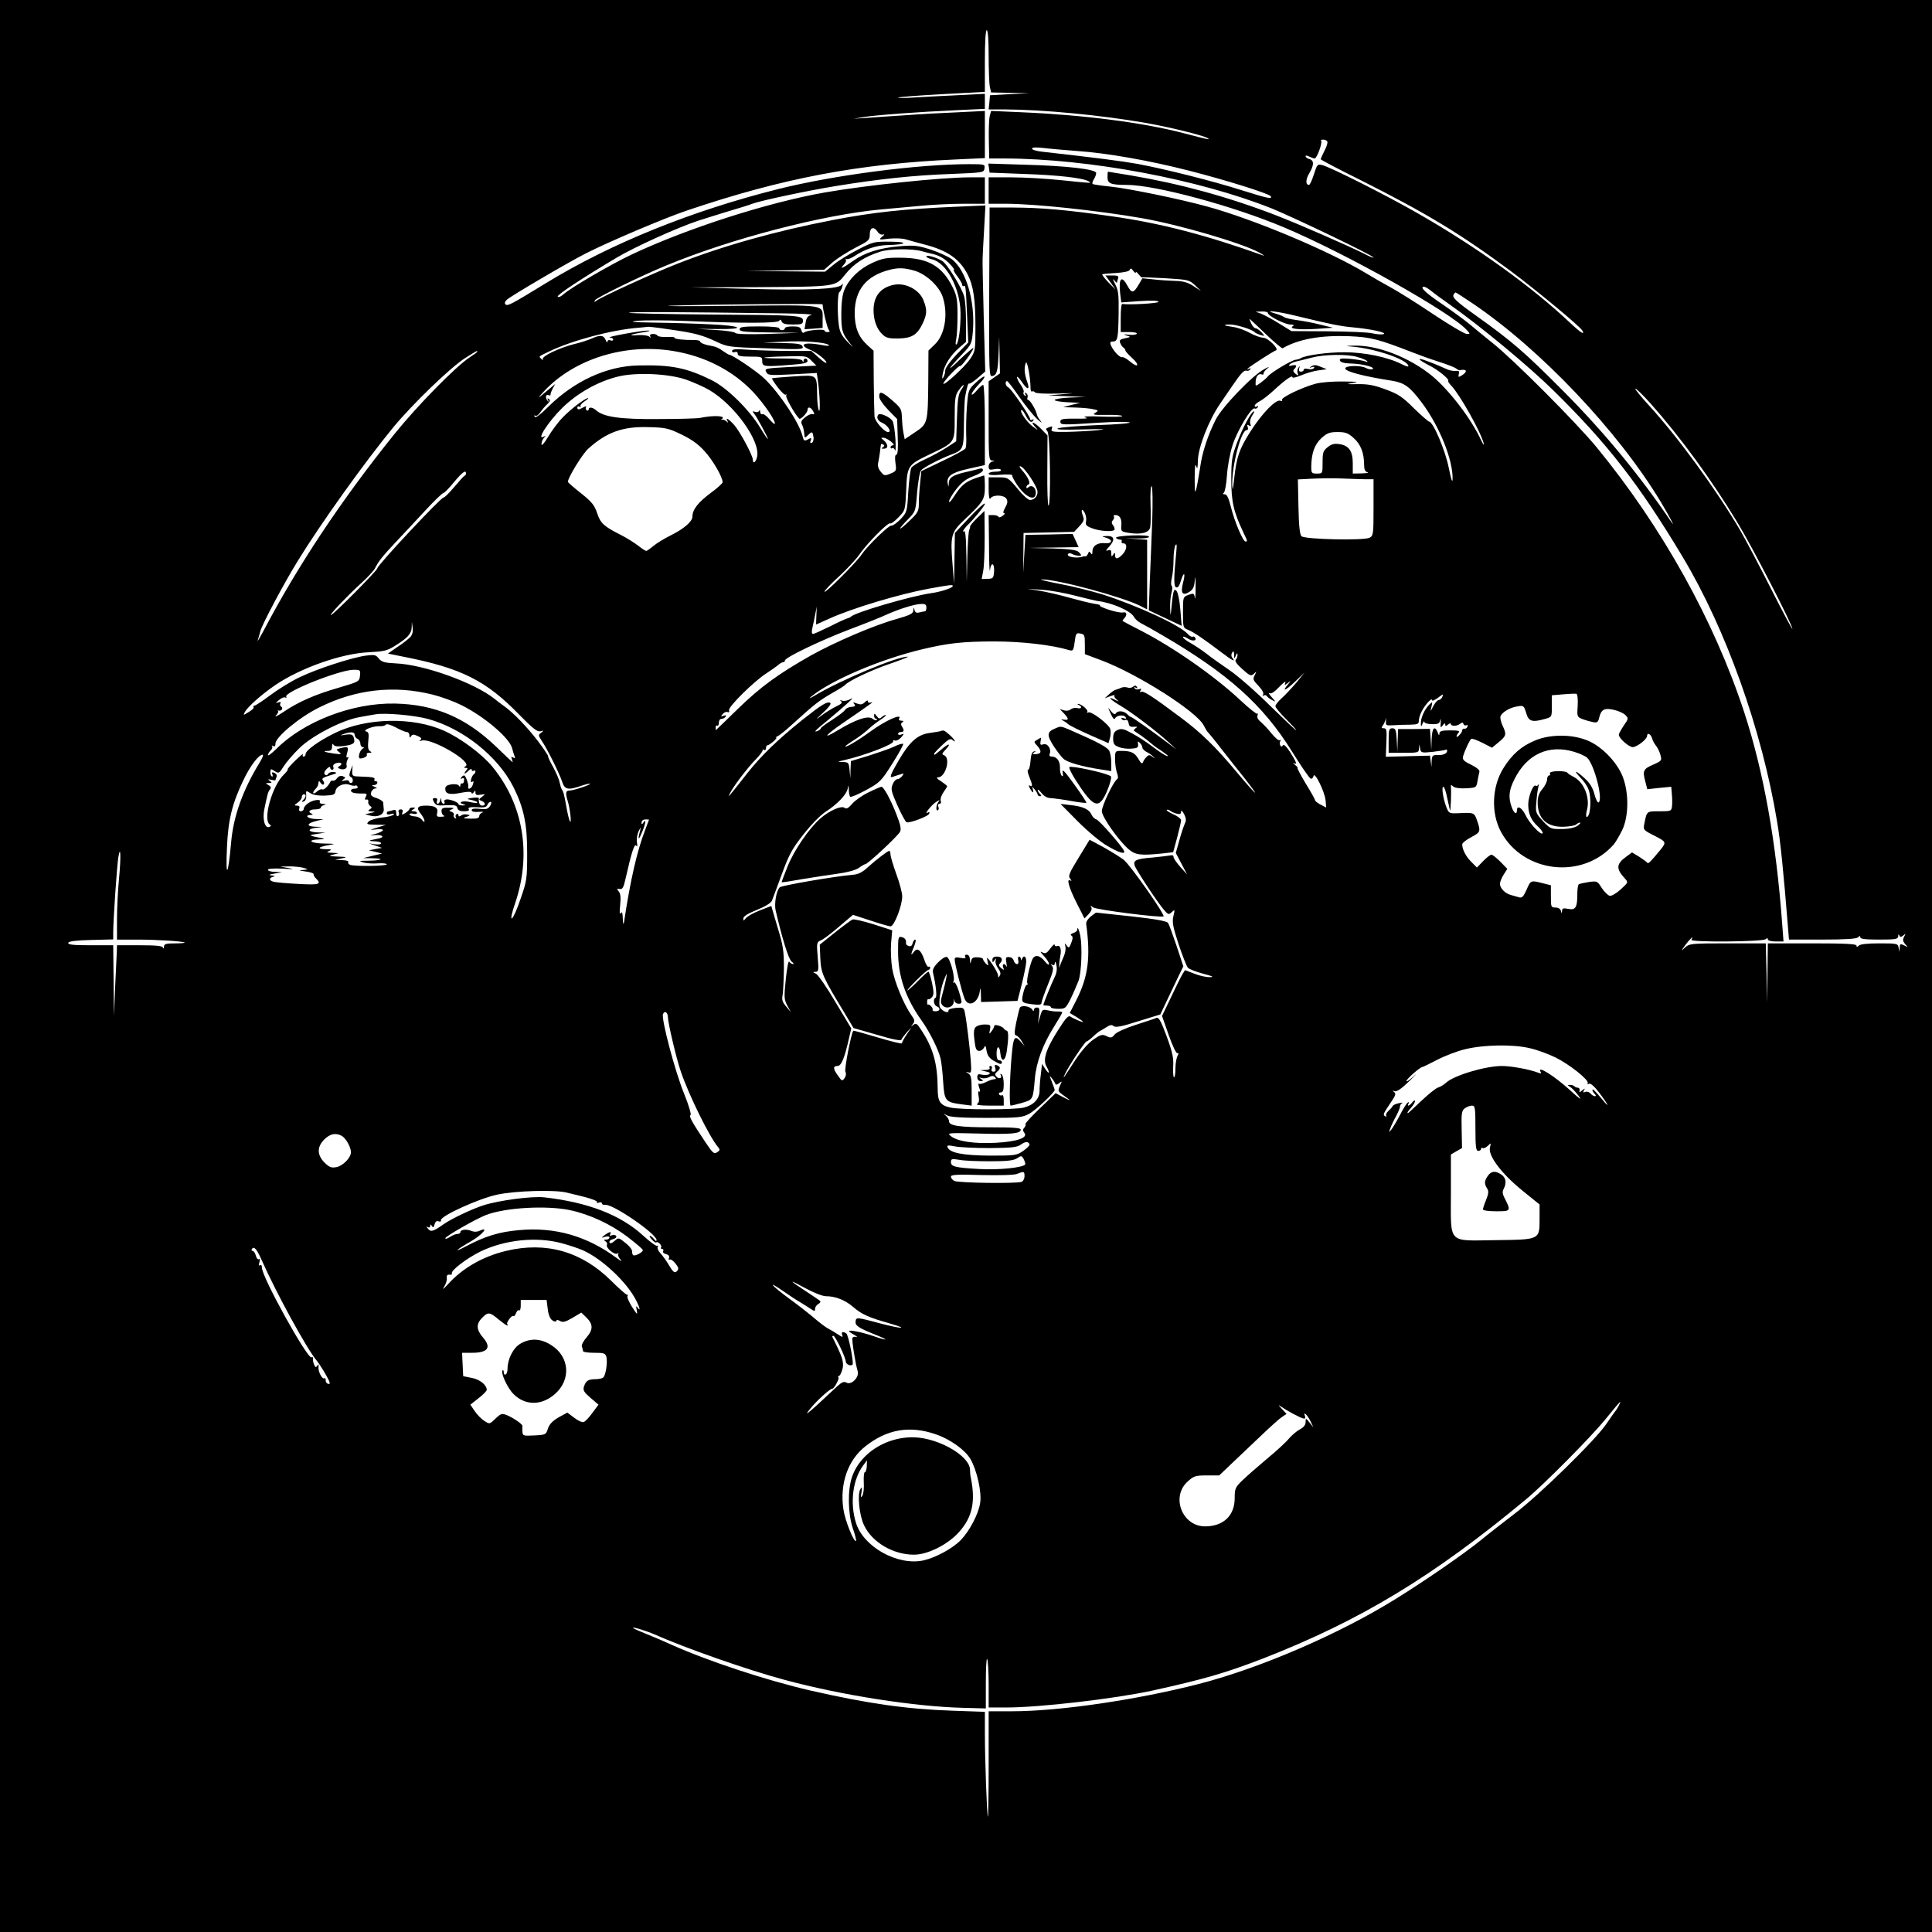 <?xml version="1.0" standalone="no"?>
<!DOCTYPE svg PUBLIC "-//W3C//DTD SVG 20010904//EN"
 "http://www.w3.org/TR/2001/REC-SVG-20010904/DTD/svg10.dtd">
<svg version="1.0" xmlns="http://www.w3.org/2000/svg"
 width="1024pt" height="1024pt" viewBox="0 0 1024 1024"
 preserveAspectRatio="xMidYMid meet">
<g transform="translate(0,1024) scale(0.1,-0.1)"
fill="#000000" stroke="none">
<path d="M0 5120 l0 -5120 5120 0 5120 0 0 5120 0 5120 -5120 0 -5120 0 0
-5120z m5240 4826 c0 -73 3 -148 6 -165 l7 -31 101 -2 101 -2 -104 -5 -104 -6
-3 -37 -4 -38 88 0 c201 -1 506 -30 742 -71 126 -22 306 -66 330 -81 18 -11 8
-9 -130 27 -215 56 -530 96 -856 110 l-161 7 -7 -26 c-4 -15 -6 -72 -5 -127
l2 -99 81 0 c447 -1 1028 -110 1417 -265 120 -49 539 -250 539 -260 0 -3 -23
6 -51 21 -91 45 -340 154 -469 204 -252 97 -501 165 -765 210 -66 11 -121 20
-122 20 -2 0 -3 -13 -3 -29 0 -34 17 -41 101 -41 153 0 567 -112 834 -225 328
-138 887 -452 969 -544 19 -21 19 -21 0 -21 -11 0 -91 47 -178 105 -86 58
-187 121 -224 141 -37 20 -94 53 -127 73 -196 119 -599 289 -849 357 -146 40
-414 95 -510 105 -49 5 -91 11 -95 14 -3 3 0 15 7 25 7 11 12 26 12 33 0 20
-154 38 -378 44 l-194 6 4 -24 3 -24 183 -7 c179 -6 312 -21 342 -39 19 -11
19 -11 -145 6 -77 8 -195 15 -262 15 l-123 0 0 -70 0 -70 93 0 c147 0 482 -35
717 -76 197 -34 533 -132 625 -183 22 -12 31 -19 20 -15 -301 108 -547 172
-805 208 -241 34 -367 45 -520 46 l-125 0 -2 -449 c-1 -439 -1 -449 18 -444
23 6 28 25 32 128 l3 80 2 -97 2 -97 -30 -21 -30 -21 0 -210 c0 -192 1 -209
18 -210 16 -1 16 -2 0 -6 -10 -2 -18 -14 -18 -25 0 -17 4 -20 30 -15 16 4 32
2 35 -3 4 -6 -9 -10 -29 -10 -20 0 -36 -5 -36 -11 0 -7 23 -9 65 -5 36 2 63 1
60 -3 -2 -5 11 -30 30 -57 46 -64 95 -82 95 -35 0 26 -21 43 -37 30 -9 -8 -13
-8 -13 -1 0 6 5 12 11 14 14 5 -2 40 -35 77 -14 16 -16 22 -6 19 21 -6 89
-108 89 -134 1 -24 -17 -44 -40 -44 -9 0 -37 24 -60 53 -56 67 -56 67 -111 67
l-48 0 0 -62 c0 -39 4 -58 9 -50 13 21 71 20 85 -1 8 -13 7 -24 -6 -47 -11
-19 -13 -30 -6 -30 7 0 3 -6 -8 -14 -10 -8 -20 -10 -22 -5 -2 5 -15 9 -28 9
l-24 0 2 -162 c0 -90 3 -148 5 -130 6 45 24 40 22 -6 -3 -36 -5 -39 -34 -40
l-32 -1 8 42 c5 23 8 104 8 181 l-1 138 -38 -37 c-22 -21 -38 -41 -38 -44 1
-3 -2 -13 -5 -21 -4 -8 -8 -73 -10 -145 l-3 -130 -2 138 c-2 107 -5 137 -14
131 -14 -9 9 24 29 41 6 6 28 30 47 53 65 79 38 67 -44 -19 l-79 -84 -2 -135
-2 -135 -8 100 c-13 154 -8 173 59 237 104 98 112 110 112 178 0 33 -2 60 -4
60 -2 0 -23 -7 -47 -15 -52 -19 -74 -37 -111 -94 -15 -25 -28 -38 -28 -29 0 9
18 39 39 66 30 37 52 54 90 68 28 10 51 24 51 32 0 8 -7 11 -17 8 -10 -3 -39
-10 -65 -16 -74 -16 -98 -30 -99 -59 -2 -25 -2 -25 -6 -3 -7 38 21 58 112 78
l85 19 0 212 c0 122 -4 213 -9 213 -5 0 -21 -14 -35 -31 -14 -17 -26 -25 -26
-18 0 7 17 30 37 51 49 50 37 58 -14 11 -40 -37 -41 -40 -48 -126 -4 -48 -5
-115 -4 -150 2 -34 0 -68 -4 -74 -5 -7 -59 -37 -121 -66 l-113 -54 -6 -63 c-4
-35 -7 -83 -7 -108 0 -41 -4 -49 -50 -93 -60 -58 -67 -52 -9 7 42 43 42 43 50
145 5 56 14 109 21 116 12 15 98 60 158 83 66 25 68 29 69 163 1 67 4 131 6
142 12 62 16 75 23 72 5 -1 25 13 46 31 l38 33 -8 287 c-4 158 -7 298 -6 312
0 14 4 83 8 153 l7 128 -139 -6 c-299 -13 -448 -29 -669 -71 -301 -58 -584
-137 -825 -232 -124 -48 -406 -177 -429 -196 -12 -9 -13 -8 -7 3 9 14 243 129
380 185 343 142 829 268 1136 296 69 6 168 15 220 20 52 5 148 10 213 10 l117
0 0 70 0 70 -80 0 c-151 0 -549 -42 -768 -80 -305 -54 -726 -189 -1022 -328
-109 -51 -329 -179 -366 -214 -13 -11 -24 -15 -28 -10 -5 9 124 94 310 205 95
57 325 161 434 197 30 10 102 32 160 50 58 17 116 35 130 41 48 17 287 68 440
93 227 37 412 57 610 64 172 7 175 7 178 30 3 21 1 22 -80 22 -273 0 -717 -58
-1013 -132 -459 -115 -887 -288 -1232 -499 -183 -112 -203 -123 -214 -112 -6
6 -3 15 8 25 27 23 327 199 418 245 120 61 416 187 535 227 509 172 909 248
1428 271 l152 7 0 125 0 125 -142 -7 c-79 -3 -206 -10 -283 -16 -77 -5 -169
-11 -205 -14 l-65 -4 55 9 c70 11 291 27 488 36 l152 7 0 40 0 40 -132 -7
c-73 -3 -178 -9 -233 -12 -55 -4 -98 -4 -95 -1 3 3 108 11 233 18 l227 12 0
164 c0 102 4 163 10 163 6 0 10 -51 10 -134z m1795 -456 c3 -5 -3 -27 -15 -49
-11 -22 -20 -42 -20 -45 0 -3 93 -52 208 -109 352 -177 534 -287 797 -482 138
-103 366 -292 381 -316 17 -28 -8 -13 -62 38 -203 192 -494 402 -809 582 -165
95 -465 246 -507 256 -25 6 -27 4 -44 -49 -10 -31 -21 -56 -26 -56 -19 0 -18
29 1 61 26 43 27 69 1 76 -11 3 -20 9 -20 15 0 5 8 4 19 -2 11 -5 24 -10 29
-10 12 0 43 86 34 94 -3 3 2 6 11 6 9 0 19 -4 22 -10z m-1330 -50 c162 -11
383 -50 595 -104 200 -51 426 -122 435 -136 10 -17 -14 -12 -148 30 -156 50
-412 114 -556 141 -90 16 -224 33 -508 65 -29 3 -53 10 -53 16 0 7 19 8 58 4
31 -4 111 -11 177 -16z m-1053 -429 c6 -10 19 -17 27 -14 11 3 10 -1 -4 -12
-19 -16 -17 -17 37 -10 32 3 72 2 90 -4 18 -5 62 -18 98 -27 121 -31 186 -76
229 -159 30 -59 41 -132 41 -277 0 -127 -1 -130 -29 -172 -29 -42 -141 -145
-141 -129 0 12 83 99 89 93 5 -6 69 80 70 95 1 5 -31 -22 -71 -60 -76 -74 -67
-55 15 31 47 50 48 53 54 125 11 156 -37 317 -112 375 -19 14 -69 37 -112 51
-69 22 -88 24 -163 18 -109 -9 -187 -34 -250 -79 -55 -39 -72 -46 -47 -18 10
10 14 22 10 27 -5 4 -3 5 3 2 6 -3 26 4 45 17 53 35 115 56 172 57 101 2 117
17 20 18 -90 1 -94 0 -176 -42 -47 -24 -105 -60 -129 -80 l-45 -37 -209 2
-209 3 206 2 207 3 43 38 c24 21 79 56 121 78 73 37 78 41 78 72 0 37 22 44
42 13z m232 -102 c21 -6 46 -12 55 -14 37 -8 68 -25 95 -54 17 -17 26 -31 22
-31 -5 0 3 -15 18 -34 14 -19 26 -40 26 -46 0 -6 4 -9 8 -6 10 6 11 -2 18
-164 l6 -135 -61 -63 c-36 -38 -61 -72 -61 -85 0 -12 -5 -29 -10 -37 -7 -11
-8 -5 -3 20 8 45 41 97 87 137 l36 31 0 104 c0 57 -4 118 -10 137 -13 48 -89
170 -115 187 -29 19 -85 35 -85 25 0 -5 12 -11 28 -15 78 -17 151 -153 153
-284 1 -78 -10 -160 -22 -168 -5 -3 -5 10 -1 28 4 18 7 76 7 128 0 80 -4 103
-24 144 -57 116 -131 159 -276 160 -79 1 -98 -3 -153 -28 -68 -31 -123 -85
-147 -143 -10 -23 -16 -69 -16 -126 0 -92 5 -107 55 -168 11 -14 3 -6 -20 17
-32 33 -43 53 -48 90 -9 67 -7 172 3 176 4 2 11 14 15 28 5 17 4 21 -2 11 -17
-23 -174 -31 -492 -22 l-305 8 335 1 c441 3 426 1 481 69 44 55 102 93 184
119 50 16 167 17 219 3z m-36 -104 c63 -19 133 -85 150 -143 28 -91 9 -199
-44 -248 l-33 -32 -1 -164 c-2 -220 -3 -225 -70 -269 l-55 -37 -7 37 c-4 20
-7 56 -8 81 -1 41 -6 49 -51 88 -56 48 -69 51 -69 20 0 -13 20 -42 48 -71 l47
-48 3 -94 c3 -63 0 -95 -7 -95 -7 0 -9 -15 -5 -43 6 -42 5 -44 -26 -57 -31
-13 -34 -12 -52 10 -13 16 -18 32 -13 50 3 14 7 39 9 55 2 17 4 34 5 38 0 5 6
5 12 1 8 -4 7 -9 -2 -15 -10 -6 -8 -8 8 -7 23 2 21 24 -5 46 -14 11 -14 12 0
12 19 0 69 -39 51 -40 -7 0 -13 -5 -13 -11 0 -5 4 -8 9 -4 5 3 12 -3 15 -12 3
-10 4 16 2 59 -3 42 -9 85 -15 96 -11 20 -65 45 -75 35 -13 -14 -4 -34 18 -43
29 -11 55 -50 33 -50 -20 0 -69 56 -72 82 -1 13 -3 96 -4 186 l-1 163 -35 32
c-46 43 -65 93 -65 169 1 122 61 196 185 228 47 12 78 11 133 -5z m1172 -9 c0
5 7 1 14 -9 8 -10 16 -18 18 -17 1 1 59 -1 127 -5 119 -7 125 -9 155 -37 l31
-30 -40 26 c-29 19 -54 26 -95 27 -30 1 -82 4 -115 8 l-60 6 -20 -34 c-27 -46
-37 -47 -59 -6 -31 58 -48 41 -39 -40 l6 -48 98 7 c64 4 99 3 99 -4 0 -8 -156
-17 -192 -11 -5 0 -8 -33 -8 -74 l0 -75 46 0 c25 0 43 -4 39 -9 -3 -5 -22 -8
-43 -5 -29 3 -31 2 -12 -4 25 -8 25 -8 -7 -15 -26 -5 -31 -10 -26 -24 4 -10
11 -21 17 -25 6 -4 11 -11 11 -16 0 -4 16 -22 35 -39 43 -39 33 -56 -11 -19
-17 15 -36 25 -42 23 -12 -4 -50 37 -60 66 -5 12 -1 17 12 17 25 0 28 18 30
152 1 97 -1 119 -19 153 -11 22 -14 31 -5 21 8 -11 15 -17 15 -14 0 4 3 13 6
22 5 13 -1 16 -30 16 l-37 0 27 -37 27 -38 -38 38 c-20 21 -35 40 -33 43 2 2
35 5 73 7 45 3 71 9 73 17 4 10 9 8 18 -5 8 -10 14 -15 14 -9z m1567 -99 c15
-13 60 -45 98 -72 156 -109 418 -326 548 -454 285 -280 455 -498 685 -882 230
-383 421 -919 501 -1404 18 -104 35 -278 57 -552 l6 -73 177 0 c124 0 181 4
189 12 9 9 12 9 12 0 0 -9 29 -12 100 -12 88 0 100 2 101 18 0 11 2 12 6 4 4
-10 8 -10 21 0 14 11 14 11 4 -7 -8 -16 -7 -24 6 -39 16 -18 16 -18 -5 -7 -21
10 -23 9 -24 -11 l-2 -23 -4 23 c-4 21 -9 22 -102 22 -62 0 -101 -4 -109 -12
-9 -9 -12 -9 -12 0 0 9 -59 12 -235 12 l-235 0 -2 -157 -2 -158 -3 158 -4 157
-201 0 c-195 0 -203 -1 -227 -22 -23 -22 -23 -21 3 15 26 34 46 52 31 26 -9
-14 375 -11 393 3 8 7 12 7 12 -1 0 -6 17 -11 41 -11 l42 0 -7 93 c-32 436
-98 805 -201 1121 -159 486 -436 983 -783 1406 -108 131 -440 464 -551 552
-41 33 -95 77 -121 99 -26 22 -92 70 -146 107 -90 61 -122 92 -96 92 6 0 23
-10 39 -23z m215 -63 c360 -242 773 -677 1001 -1055 45 -75 81 -144 55 -105
-169 249 -357 477 -575 696 -199 200 -270 262 -454 393 -115 82 -134 101 -124
117 3 5 8 10 10 10 2 0 41 -25 87 -56z m-3442 -7 c0 -23 24 -125 32 -134 8
-10 6 -13 -6 -13 -9 0 -16 3 -16 8 0 10 -92 2 -106 -9 -8 -6 -13 -3 -17 11 -4
16 -13 20 -46 20 -23 0 -41 -4 -41 -10 0 -5 -7 -10 -15 -10 -8 0 -15 5 -15 10
0 6 -42 10 -105 10 -87 0 -105 -3 -105 -15 0 -13 25 -15 158 -17 l157 -2 -165
-6 c-105 -3 -168 -1 -172 5 -4 6 -51 13 -105 16 l-98 6 108 -1 c158 -2 129 18
-39 25 -76 4 -209 8 -294 9 -122 2 -141 4 -90 10 36 3 148 3 250 -1 304 -13
492 -13 500 1 5 8 9 7 13 -4 5 -12 20 -16 60 -16 46 0 53 3 53 20 0 29 -28 30
-498 33 -230 2 -420 6 -424 9 -5 6 218 5 821 -3 94 -1 159 -5 145 -9 -19 -4
-26 -14 -30 -40 l-6 -35 48 3 48 4 0 42 c0 85 32 80 -481 75 -250 -3 -393 -2
-319 1 147 6 800 12 800 7z m2360 -46 c0 -15 90 -61 119 -61 18 0 22 -3 13 -9
-23 -14 34 -20 128 -14 l85 6 -70 17 c-38 10 -95 20 -125 24 -30 4 -59 11 -65
16 -5 4 -26 13 -45 18 -75 22 13 12 113 -13 181 -44 231 -54 297 -60 97 -9
185 -28 163 -36 -9 -3 -36 -1 -58 4 -22 6 -128 10 -235 11 l-195 1 -65 40
c-35 22 -78 45 -95 52 l-30 11 33 1 c17 1 32 -3 32 -8z m-12 -111 c46 -44 87
-78 90 -76 84 49 204 70 354 64 115 -5 155 -16 338 -87 30 -12 91 -34 135 -48
44 -14 86 -30 94 -37 8 -6 16 -10 18 -8 1 1 10 2 18 2 21 0 19 -13 -6 -29 -20
-12 -21 -11 -17 7 4 15 1 18 -19 16 -13 -1 -36 4 -51 12 -15 7 -56 25 -92 38
-67 26 -60 12 13 -25 42 -22 100 -70 93 -77 -3 -2 4 -14 16 -26 45 -47 156
-244 172 -306 3 -14 -2 -7 -13 15 -52 114 -168 265 -260 342 -121 99 -290 165
-416 161 -45 -1 -46 -2 -10 -5 121 -10 286 -66 299 -100 4 -9 -7 -7 -33 6 -74
38 -199 64 -306 64 -90 0 -204 -16 -230 -31 -5 -4 -19 -8 -29 -9 -24 -4 -129
-67 -146 -88 -7 -9 -25 -24 -40 -35 -26 -18 -26 -18 -25 3 0 30 14 49 31 43 8
-3 13 -1 11 4 -1 5 7 16 18 25 16 13 13 13 -15 -2 -61 -32 -224 -201 -257
-268 -42 -84 -71 -172 -82 -252 -6 -37 -14 -86 -19 -108 -8 -35 -10 -28 -10
50 0 59 3 81 8 65 6 -20 8 -14 9 28 1 70 58 215 117 301 25 36 56 82 69 101
43 63 60 80 72 75 7 -2 15 1 19 7 5 7 2 8 -7 3 -10 -5 -11 -5 -4 3 12 12 131
89 148 95 18 7 -43 67 -68 67 -12 0 -44 11 -70 25 -26 15 -66 29 -89 32 -52 7
-59 13 -16 13 33 0 120 -27 130 -41 3 -3 16 -10 30 -14 25 -8 25 -8 6 14 -11
11 -24 21 -31 21 -6 0 -17 11 -23 25 -6 14 -11 25 -9 25 1 0 40 -36 85 -80z
m-3159 24 c133 -19 171 -29 248 -65 59 -28 69 -29 263 -35 184 -7 200 -6 194
9 -5 14 -23 17 -108 19 l-101 2 105 5 c106 6 228 -3 243 -18 5 -5 -11 -5 -35
0 -60 11 -98 11 -98 -1 0 -6 12 -15 27 -21 36 -13 93 -57 93 -71 0 -6 -18 6
-40 26 l-40 36 -118 0 c-66 0 -160 3 -210 6 -71 5 -92 4 -92 -6 0 -7 7 -10 15
-6 9 3 15 0 15 -9 0 -12 15 -15 65 -15 63 0 65 -1 65 -25 0 -29 11 -30 158
-18 59 4 82 10 82 19 0 17 -20 18 -21 2 0 -10 -2 -10 -6 0 -3 8 -34 12 -105
12 -56 0 -99 2 -97 4 2 3 54 6 114 7 107 3 111 3 136 -23 l26 -26 -139 -7
c-132 -7 -137 -8 -127 -26 9 -19 18 -19 139 -13 l129 7 5 -34 c11 -72 15 -184
6 -164 -5 11 -9 47 -9 80 -2 112 3 108 -125 100 -61 -4 -113 -9 -114 -10 -2
-2 12 -24 31 -49 19 -25 38 -42 42 -38 5 4 5 2 2 -5 -5 -8 45 -98 69 -122 7
-7 44 31 44 46 0 20 18 16 30 -7 8 -15 7 -18 -2 -15 -7 3 -25 -4 -40 -16 -21
-17 -25 -26 -17 -40 5 -10 10 -29 11 -43 3 -31 2 -30 23 -10 19 19 22 17 27
-15 1 -13 -3 -26 -10 -28 -8 -3 -10 1 -5 12 5 15 3 16 -15 6 -19 -10 -22 -8
-28 16 -17 71 -120 226 -201 305 -40 39 -172 128 -189 128 -2 0 -17 9 -33 20
-15 12 -38 23 -52 25 -39 6 -69 17 -69 26 0 4 -15 7 -32 7 -51 -1 -107 5 -103
12 2 4 -16 5 -40 4 -25 -1 -47 2 -50 7 -10 14 -47 11 -39 -3 5 -10 4 -10 -5
-2 -7 6 -33 9 -59 8 -58 -5 -45 3 28 15 32 5 42 9 25 9 -33 1 -231 -35 -202
-37 9 -1 17 -5 17 -11 0 -5 -7 -7 -15 -4 -9 4 -15 0 -16 -7 0 -8 -4 -4 -9 9
-11 26 -29 28 -73 8 -18 -8 -60 -22 -95 -30 -79 -20 -173 -65 -165 -80 3 -6 0
-5 -7 1 -16 15 -18 12 40 40 123 59 332 115 475 126 22 2 44 4 49 5 5 1 56 -5
115 -14z m17 -114 c169 -27 319 -104 427 -219 57 -61 123 -158 113 -168 -2 -2
-15 10 -30 27 -14 17 -30 28 -36 25 -5 -3 -10 2 -11 12 0 10 -3 13 -5 6 -3 -7
-13 -9 -22 -6 -14 5 -15 4 -6 -8 17 -21 74 -127 74 -136 0 -4 -19 24 -42 62
-59 96 -177 212 -258 251 -132 65 -213 81 -387 77 -166 -3 -338 -82 -475 -217
-44 -44 -69 -62 -74 -55 -4 7 -3 9 3 6 6 -4 18 4 27 18 9 13 25 33 37 43 15
15 17 22 8 27 -8 6 -10 4 -4 -6 5 -8 4 -10 0 -6 -15 13 -15 39 1 33 7 -3 13
-2 12 2 -1 4 4 18 11 32 l14 25 -24 -20 c-13 -11 -37 -31 -54 -45 -16 -13 -7
-1 20 28 160 170 427 253 681 212z m-1036 -4 c0 -2 -19 -16 -42 -31 -75 -50
-278 -257 -397 -405 -282 -350 -514 -700 -695 -1045 -21 -38 -34 -61 -30 -50
3 11 10 34 14 50 9 35 124 252 197 370 122 199 353 522 509 712 103 124 301
315 379 365 62 39 65 41 65 34z m4664 -28 c22 -6 46 -16 51 -21 7 -7 3 -7 -10
-2 -11 4 -46 10 -79 13 -47 4 -58 2 -54 -9 3 -10 24 -15 64 -16 59 -2 130 -21
107 -30 -7 -2 -21 0 -32 6 -28 16 -111 14 -111 -2 0 -16 99 -42 248 -65 66
-11 94 -31 157 -115 93 -123 167 -305 164 -407 -1 -22 -8 0 -20 59 -18 93 -83
245 -104 246 -5 1 -42 33 -81 71 -61 61 -82 75 -150 100 -61 23 -95 29 -149
28 -61 -1 -64 0 -25 6 36 6 27 7 -50 8 -54 1 -118 -4 -148 -12 -73 -20 -185
-74 -177 -86 3 -5 0 -7 -9 -4 -24 9 -98 -68 -159 -164 -59 -93 -73 -133 -86
-252 -6 -58 -9 -65 -10 -30 -2 102 47 290 76 290 7 0 10 7 6 17 -5 12 -3 14 7
8 10 -6 12 -4 7 9 -4 9 0 28 9 42 9 13 14 24 10 24 -13 0 -60 -88 -89 -165
-27 -72 -31 -92 -31 -195 0 -119 12 -172 65 -284 22 -46 22 -46 10 -46 -13 0
-58 106 -77 183 -12 48 -21 67 -33 67 -10 0 -12 3 -5 8 6 4 14 45 17 92 3 47
16 119 30 161 24 76 101 204 117 194 5 -3 12 0 16 6 4 8 3 9 -4 5 -7 -4 -12
-3 -12 3 0 6 12 17 28 25 15 8 47 33 72 56 58 54 100 84 100 71 0 -6 21 -1 47
10 26 11 67 23 91 26 l44 6 -32 13 c-23 10 -36 11 -48 3 -15 -9 -15 -10 1 -5
11 4 16 2 11 -5 -3 -6 -17 -8 -30 -5 -14 4 -24 2 -24 -4 0 -5 -7 -10 -15 -10
-9 0 -12 6 -9 18 5 13 4 14 -4 3 -6 -8 -7 -21 -4 -30 5 -14 4 -14 -12 -2 -12
10 -14 17 -6 25 17 17 12 25 -12 19 -16 -4 -20 -2 -13 5 6 6 21 13 35 16 14 3
50 12 80 20 68 18 189 20 244 4z m-1732 -165 c0 -13 4 -21 8 -18 5 3 11 1 15
-4 3 -6 52 -9 118 -7 96 3 101 3 32 -3 l-80 -7 100 -4 100 -4 -82 -3 c-46 -2
-83 -8 -83 -13 0 -5 30 -10 68 -12 l67 -3 -45 -11 -45 -12 65 -2 c36 -1 79 -5
95 -9 28 -6 29 -7 10 -19 -17 -10 -8 -12 58 -11 42 1 81 -1 85 -6 4 -4 -45 -5
-108 -3 -63 3 -104 1 -90 -3 19 -6 14 -8 -25 -8 -95 1 -105 -1 -105 -16 0 -18
11 -18 209 -5 80 5 151 5 159 1 7 -4 -70 -11 -171 -14 -102 -4 -196 -12 -209
-17 -16 -7 24 -9 132 -6 110 3 133 2 80 -4 -41 -4 -115 -8 -164 -9 -75 -1 -87
1 -82 14 6 17 4 18 -18 9 -14 -5 -14 -9 -4 -21 14 -18 19 -393 5 -393 -4 0 -7
84 -6 186 l1 186 -33 34 c-36 37 -64 48 -33 12 19 -21 19 -21 -12 1 -31 23
-70 78 -61 88 3 3 13 -9 21 -25 19 -37 32 -46 42 -31 4 8 3 9 -4 5 -7 -4 -12
-3 -12 2 0 16 -101 163 -116 169 -14 5 -20 33 -6 33 4 0 33 -38 64 -83 32 -46
75 -99 95 -118 21 -18 29 -24 20 -12 -10 12 -20 27 -21 35 -4 23 -36 78 -46
78 -5 0 -7 6 -4 14 3 8 0 17 -7 22 -8 5 -10 3 -4 -6 5 -9 4 -11 -4 -6 -6 4 -9
12 -6 17 4 5 -3 22 -14 38 -12 16 -21 35 -21 42 0 6 10 -3 23 -21 32 -49 48
-50 31 -3 -15 43 -17 73 -7 100 7 17 25 -79 25 -134z m-1823 44 c41 -15 95
-39 120 -54 133 -78 271 -269 254 -353 -6 -30 -23 -42 -23 -16 0 22 -68 149
-99 184 -29 32 -48 43 -35 20 5 -10 4 -10 -6 -1 -7 6 -18 10 -24 9 -6 -2 -8
-1 -3 1 33 19 -36 24 -113 8 -14 -3 -113 -6 -220 -6 -202 -2 -291 11 -330 46
-19 17 -40 20 -40 4 0 -5 -5 -7 -10 -4 -6 4 -7 11 -4 17 4 6 -1 6 -14 -1 -26
-14 -32 -14 -32 0 0 5 6 7 13 3 6 -4 9 -3 4 1 -4 5 5 17 20 27 16 10 24 18 20
18 -15 0 -92 -58 -134 -102 -23 -23 -58 -70 -77 -102 -23 -38 -36 -52 -36 -40
0 11 6 26 13 33 10 11 10 13 0 7 -44 -24 23 79 98 153 79 77 188 139 294 165
96 24 271 16 364 -17z m1455 -54 c-15 -23 -19 -52 -22 -150 l-4 -122 -52 -34
c-28 -18 -79 -46 -114 -62 -35 -15 -67 -36 -72 -45 -5 -10 -12 -66 -16 -126
-6 -108 -7 -109 -42 -147 -20 -20 -42 -35 -48 -33 -12 4 -128 -109 -158 -154
-25 -39 -196 -210 -196 -196 0 6 34 42 75 79 41 38 89 89 107 114 41 61 155
176 166 169 5 -3 25 12 44 32 36 37 36 37 41 144 5 129 8 134 123 189 137 65
134 61 134 196 0 100 3 119 21 144 26 37 38 38 13 2z m3653 -70 c159 -179 322
-402 461 -631 80 -131 292 -543 292 -565 0 -6 -50 88 -111 208 -61 121 -136
263 -166 315 -127 216 -330 494 -483 661 -45 49 -77 89 -72 89 6 0 41 -35 79
-77z m-5135 -166 c54 -26 90 -52 123 -89 44 -48 95 -137 95 -164 0 -6 -30 -33
-66 -59 -64 -48 -94 -86 -94 -123 0 -26 -45 -65 -116 -100 -34 -17 -75 -42
-91 -56 -17 -14 -34 -26 -38 -26 -4 0 -24 13 -44 29 -20 15 -61 41 -91 56 -89
45 -107 61 -125 115 -14 42 -28 60 -86 106 -38 30 -69 57 -69 60 0 23 77 148
108 176 98 88 184 119 323 114 86 -2 103 -6 171 -39z m3562 -18 c37 -32 56
-79 56 -141 0 -26 5 -38 18 -41 9 -3 -4 -5 -30 -6 l-48 -1 0 54 c0 65 -20 94
-70 102 -27 4 -42 1 -63 -16 -24 -19 -27 -28 -27 -81 0 -59 0 -59 -30 -59 -28
0 -30 2 -30 38 1 69 17 116 54 150 30 27 43 32 86 32 41 0 55 -5 84 -31z
m-4704 -188 c0 -5 -3 -11 -8 -13 -4 -1 -29 -29 -55 -60 -27 -32 -52 -56 -56
-55 -11 4 -351 -359 -351 -375 0 -12 -235 -248 -246 -248 -10 0 83 98 156 165
36 32 70 69 77 82 20 39 38 62 109 138 38 40 109 116 158 169 48 52 92 94 96
93 4 -1 29 24 55 56 45 54 65 69 65 48z m4763 -31 l47 0 0 -150 c0 -140 -1
-150 -21 -160 -30 -16 -344 -9 -361 8 -9 9 -14 56 -16 157 l-3 144 78 4 c43 2
112 3 153 1 41 -2 96 -3 123 -4z m-1126 -219 c-4 -97 -9 -243 -13 -326 l-5
-150 87 -41 87 -41 -7 86 c-4 50 -13 92 -21 100 -14 14 -18 -1 -28 -109 -3
-26 -4 -22 -5 15 -1 28 2 65 7 82 5 18 6 35 1 38 -4 3 -4 22 1 42 5 21 9 65 9
98 0 33 5 67 10 75 7 11 8 2 5 -30 -14 -144 -15 -188 -1 -193 9 -4 17 8 25 35
16 53 26 42 11 -12 -14 -54 -2 -70 34 -47 20 13 26 27 29 64 2 27 4 10 4 -37
0 -47 -2 -73 -4 -59 -4 25 -6 26 -34 16 -29 -11 -29 -12 -29 -93 0 -80 0 -82
29 -93 30 -13 83 -49 174 -118 56 -43 79 -55 59 -30 -7 8 -7 18 -2 27 8 12 10
9 11 -10 0 -23 1 -23 9 -5 6 14 9 15 9 5 1 -9 -4 -21 -9 -26 -7 -7 4 -23 34
-50 41 -37 47 -39 62 -25 15 15 15 14 4 -8 -11 -21 -8 -27 20 -56 20 -21 29
-38 25 -46 -5 -7 -4 -10 3 -5 6 3 13 2 17 -4 3 -5 16 -15 28 -21 21 -11 20
-10 -3 16 -14 16 -19 25 -12 21 9 -5 27 6 52 33 22 23 37 33 33 24 -6 -16 -5
-17 13 -3 18 14 18 14 2 -6 -37 -43 -16 -36 34 11 l52 50 -42 -52 c-24 -28
-58 -65 -77 -82 -19 -17 -35 -36 -35 -44 0 -7 25 -37 55 -67 30 -30 55 -57 55
-60 0 -4 -62 55 -138 129 -75 75 -173 160 -217 190 -44 30 -98 68 -120 86 -22
17 -59 42 -82 55 -24 13 -43 28 -43 33 0 5 11 2 25 -7 25 -17 51 -13 39 5 -3
5 -9 7 -13 4 -5 -2 -16 4 -26 15 -42 47 -269 151 -453 210 -57 17 -158 43
-225 55 -67 13 -111 24 -97 24 78 2 425 -91 523 -140 l37 -19 0 184 0 185 -57
4 -58 4 63 -1 c35 -1 62 3 62 9 0 6 -35 9 -90 7 -52 -2 -88 -7 -85 -13 4 -5
13 -9 21 -9 8 0 12 -4 9 -10 -3 -5 1 -10 9 -10 22 0 20 -32 -4 -58 -25 -27
-40 -28 -40 -4 0 14 -2 15 -10 2 -8 -12 -10 -11 -10 7 0 17 -4 21 -17 16 -14
-5 -13 -1 5 19 33 36 29 58 -10 57 -30 -1 -30 -2 -9 -8 40 -11 39 -33 -2 -30
-40 4 -67 -14 -67 -45 0 -15 -3 -17 -9 -8 -7 11 -9 11 -14 -2 -4 -9 -10 -16
-14 -15 -4 1 -10 1 -13 -1 -34 -12 -94 -1 -78 15 4 4 13 3 20 -1 14 -9 48 -13
48 -7 0 3 -6 11 -14 18 -10 10 -48 15 -137 18 l-124 3 131 2 131 2 -16 35 -16
35 -125 -3 -125 -2 -6 -100 -6 -100 1 105 1 105 134 3 134 3 28 30 c24 26 27
34 18 56 -12 33 -4 42 11 13 6 -12 9 -32 6 -44 -4 -18 1 -24 32 -36 42 -16
111 -20 119 -8 2 5 -1 15 -7 23 -9 11 -10 19 -1 28 6 8 8 17 4 20 -3 4 1 7 9
7 23 0 35 -21 31 -56 -2 -31 -1 -32 43 -39 63 -9 103 1 110 29 3 13 4 68 2
124 -2 57 1 98 6 95 5 -4 6 -81 3 -182z m-1057 -347 c0 -10 -64 -31 -115 -38
-107 -15 -408 -103 -425 -125 -3 -3 -12 -7 -20 -9 -8 -2 -50 -21 -93 -43 -43
-21 -82 -39 -88 -39 -7 0 -8 12 -3 33 4 17 11 50 15 72 l8 40 -2 -47 c-1 -27
-2 -48 -1 -48 1 0 32 14 69 31 123 56 375 131 528 159 116 21 127 22 127 14z
m648 -51 c53 -14 106 -26 117 -28 78 -9 177 -52 195 -84 5 -11 22 -26 37 -34
16 -8 67 -36 114 -64 348 -203 532 -368 685 -613 49 -79 94 -145 101 -147 6
-2 13 4 15 14 5 27 60 -84 64 -130 l3 -37 -29 15 c-17 9 -30 19 -30 24 0 4
-22 44 -50 89 -27 45 -46 82 -43 82 4 0 -2 7 -13 16 -10 8 -13 13 -6 9 19 -10
14 4 -19 57 -20 31 -35 45 -39 38 -5 -9 -9 -9 -14 -1 -4 6 -4 16 0 23 4 6 3 8
-3 5 -6 -4 -25 13 -44 36 -18 23 -44 50 -57 61 -14 11 -21 24 -17 34 3 9 3 13
-1 9 -4 -3 -43 28 -88 70 -135 127 -352 279 -526 369 -52 27 -97 50 -99 52 -3
1 1 8 7 14 18 18 14 37 -5 32 -10 -3 -45 4 -78 15 -33 11 -53 21 -45 22 8 1
-5 5 -30 9 -25 4 -85 19 -135 33 -49 14 -119 30 -155 36 l-65 10 79 -5 c43 -3
121 -17 174 -31z m-788 -63 c0 -11 -3 -20 -7 -20 -5 0 -18 -3 -30 -6 -15 -4
-22 -1 -26 13 -4 16 -5 16 -6 -2 -1 -18 -17 -25 -93 -47 -118 -33 -320 -120
-450 -192 -173 -98 -268 -167 -387 -283 -64 -62 -116 -113 -117 -113 0 0 -1 7
-1 15 0 8 4 12 9 9 4 -3 8 4 8 15 0 12 6 21 14 21 8 0 18 5 22 12 5 8 2 9 -11
4 -15 -5 -16 -4 -5 9 7 9 19 14 26 11 8 -3 11 0 8 9 -7 17 133 155 199 197 23
15 50 34 60 42 9 9 22 16 27 16 6 0 10 4 10 9 0 16 188 106 345 166 83 31 170
66 195 78 64 29 150 56 183 56 21 1 27 -4 27 -19z m-2737 -158 c-10 -10 -40
-34 -68 -52 l-49 -34 84 -17 c305 -60 437 -126 614 -309 70 -71 94 -90 110
-86 19 5 19 4 4 -8 -16 -11 -15 -14 3 -42 29 -42 94 -173 108 -216 14 -44 32
-47 101 -23 24 8 45 13 47 11 6 -5 -87 -36 -109 -36 -20 0 -22 -13 -9 -56 12
-38 21 -118 13 -109 -4 4 -13 37 -19 73 -14 77 -16 83 -25 98 -4 6 -9 22 -12
37 -2 14 -18 51 -34 81 -17 30 -29 56 -27 58 2 2 -22 38 -53 79 -55 72 -130
151 -181 187 -13 9 -35 26 -50 38 -108 86 -375 182 -524 188 -59 3 -73 7 -89
25 -16 21 -23 22 -70 16 -77 -11 -261 -71 -353 -116 -44 -21 -113 -64 -153
-94 -40 -30 -78 -55 -83 -55 -6 0 -8 -4 -5 -8 3 -5 -9 -16 -26 -26 -29 -18
-30 -18 -20 1 16 28 89 93 161 142 134 91 352 168 496 174 78 4 97 8 135 32
69 42 90 65 92 99 l1 31 4 -32 c3 -22 -2 -39 -14 -51z m3577 -36 l0 -53 88
-33 c191 -72 505 -271 542 -345 8 -16 18 -32 21 -35 4 -3 37 -43 73 -90 37
-47 88 -112 114 -144 98 -125 80 -113 -31 19 -114 137 -193 214 -303 295 -147
110 -195 141 -207 133 -6 -4 -7 -1 -2 7 6 10 4 12 -8 7 -9 -3 -19 -1 -23 5 -5
7 -2 8 6 3 9 -5 11 -4 6 4 -6 9 -11 9 -21 1 -7 -6 -20 -8 -29 -4 -9 3 -24 3
-33 -1 -10 -5 -23 -9 -30 -11 -6 -1 -22 -12 -35 -24 l-23 -21 30 11 c16 6 26
8 22 4 -3 -4 1 -13 11 -21 15 -13 14 -13 -6 -3 -47 23 -30 3 26 -30 63 -37
194 -137 257 -195 l40 -37 -45 34 c-82 62 -190 138 -196 138 -3 0 -12 7 -20
15 -18 18 -50 20 -60 4 -4 -8 -13 -4 -26 12 -18 24 -18 24 -1 -14 10 -23 19
-33 23 -25 7 17 46 22 56 7 5 -9 2 -10 -10 -6 -11 4 -15 3 -11 -4 4 -6 13 -8
20 -5 9 3 15 -4 17 -17 2 -17 9 -21 28 -19 19 1 21 0 10 -7 -8 -6 -12 -12 -10
-14 3 -2 21 -14 40 -27 19 -14 44 -33 55 -43 11 -10 35 -27 53 -38 17 -12 32
-23 32 -25 0 -8 -36 14 -86 52 -26 20 -72 50 -102 66 -45 25 -58 28 -78 19
-18 -8 -24 -18 -24 -45 0 -28 5 -36 29 -45 16 -7 46 -11 67 -9 33 2 38 6 36
23 -3 17 -1 18 10 7 7 -7 13 -18 13 -25 0 -6 11 -17 23 -23 13 -6 29 -18 35
-25 10 -11 9 -11 -5 0 -14 11 -20 11 -31 -1 -8 -7 -16 -20 -19 -28 -4 -11 -11
-6 -24 17 -20 34 -39 43 -91 43 -32 0 -33 -1 -33 -44 0 -25 5 -57 10 -72 7
-18 7 -29 1 -34 -19 -11 -81 -141 -81 -169 0 -31 90 -158 143 -203 35 -30 64
-33 174 -22 l61 7 21 77 c11 43 21 84 21 92 0 8 -18 22 -41 32 -22 10 -38 20
-35 23 3 3 11 1 18 -4 7 -6 23 -13 36 -16 16 -4 22 -1 22 11 0 10 6 5 16 -13
11 -22 12 -34 4 -50 -5 -11 -19 -51 -29 -88 l-19 -68 30 -57 30 -57 -36 40
c-20 22 -36 46 -36 53 0 8 -7 11 -17 8 -10 -2 -52 -7 -93 -11 -89 -7 -105 -15
-96 -43 8 -24 129 -207 159 -239 19 -21 22 -22 38 -7 16 15 17 13 8 -23 -7
-32 -2 -56 28 -148 20 -60 42 -116 49 -124 7 -8 44 -22 81 -32 51 -13 60 -18
36 -18 -18 -1 -55 7 -82 18 l-50 19 -14 -22 c-7 -11 -34 -66 -60 -121 l-48
-100 35 -100 c19 -55 40 -99 46 -97 8 2 8 -3 0 -17 -5 -11 -10 -40 -10 -65 0
-25 -3 -46 -7 -46 -5 0 -6 25 -5 56 3 46 -3 75 -34 160 -30 81 -42 103 -54 99
-8 -4 -58 -20 -110 -37 -56 -18 -102 -39 -112 -51 -14 -18 -20 -20 -43 -9 -23
11 -31 9 -70 -18 -26 -18 -63 -60 -92 -103 -26 -41 -54 -82 -61 -93 -7 -10 -5
-3 4 16 21 44 105 170 113 170 4 0 20 12 37 28 16 15 33 28 37 29 4 2 18 10
32 19 19 12 28 14 38 5 10 -8 43 -2 130 26 l117 36 36 76 c20 42 47 99 61 128
l25 51 -36 109 c-20 59 -40 114 -45 121 -6 10 -69 21 -195 35 l-187 20 -27
-20 c-15 -12 -26 -29 -25 -39 24 -179 11 -279 -51 -403 l-36 -70 35 -21 c19
-12 35 -23 35 -26 0 -5 -51 17 -67 28 -7 6 -21 -5 -40 -34 -83 -123 -109 -190
-87 -229 20 -36 17 -48 -5 -16 l-18 28 -6 -53 c-4 -29 -7 -69 -7 -89 0 -42
-29 -75 -81 -89 -43 -13 -341 -13 -394 0 -52 12 -65 32 -65 99 -1 134 -24 217
-88 313 -21 33 -27 36 -41 26 -14 -12 -14 -11 -3 4 12 15 11 22 -8 48 -39 55
-89 175 -101 245 -6 37 -9 99 -6 136 l6 68 -99 32 c-55 17 -105 29 -112 25 -7
-3 -49 -34 -93 -69 l-80 -64 3 -74 c4 -79 12 -96 133 -296 l43 -72 125 -36
c87 -26 127 -33 129 -25 2 6 15 23 28 38 l25 27 -26 -39 c-14 -21 -25 -42 -25
-46 0 -4 -57 10 -127 31 -70 21 -128 37 -130 36 -11 -12 -49 -205 -42 -218 5
-10 3 -23 -5 -34 -12 -16 -14 -16 -34 13 -27 37 -28 52 -3 52 20 0 37 40 61
147 l12 52 -84 140 c-45 77 -92 144 -103 150 -18 8 -18 10 -2 10 16 1 17 9 11
79 -6 76 -6 78 19 89 14 6 57 39 96 73 l72 61 92 -30 c51 -17 99 -31 107 -31
20 0 63 113 62 161 -1 20 -15 73 -32 118 -16 45 -30 91 -30 102 0 10 -3 19 -7
19 -8 0 -68 -46 -116 -89 -28 -26 -50 -36 -80 -38 -94 -8 -373 -56 -384 -66
-18 -17 -30 -87 -22 -122 35 -150 69 -261 85 -272 10 -7 13 -13 7 -13 -7 0
-15 6 -20 13 -4 7 -12 -33 -18 -93 -10 -96 -9 -108 8 -140 l19 -35 -25 30
c-20 23 -24 37 -19 60 3 17 6 80 7 140 0 97 -4 123 -34 221 l-33 112 -62 -24
c-33 -13 -67 -32 -73 -41 -12 -15 -13 -15 -13 -1 0 11 24 26 71 45 43 17 74
36 80 48 4 11 29 75 53 142 39 106 55 135 116 212 40 51 90 102 117 119 62 40
110 91 116 122 4 22 4 21 6 -6 0 -17 4 -34 7 -37 4 -4 41 12 84 35 74 41 80
46 140 141 34 54 60 101 57 104 -4 3 -26 -3 -49 -15 -24 -11 -85 -32 -135 -48
l-93 -28 -2 -46 -1 -45 -4 43 c-4 40 -6 42 -36 43 -31 1 -31 1 8 10 109 25
268 86 259 100 -3 5 1 6 9 4 7 -3 22 4 33 16 17 20 17 22 2 16 -10 -4 -18 -2
-18 3 0 6 7 10 15 10 17 0 19 9 5 30 -6 9 -5 17 3 22 8 5 6 8 -6 8 -10 0 -15
5 -12 10 20 32 -71 -8 -154 -69 -65 -47 -131 -86 -131 -77 0 2 22 18 49 35 27
17 62 44 77 59 16 15 45 37 64 49 19 13 30 23 25 23 -6 0 -16 -5 -23 -12 -9
-9 -15 -8 -25 6 -12 16 -14 16 -14 2 0 -9 5 -16 10 -16 6 0 7 -3 4 -6 -4 -4
-13 -1 -22 6 -23 19 -87 -2 -188 -63 -83 -50 -62 -23 30 40 153 105 168 116
151 110 -11 -4 -18 -1 -18 5 0 8 -6 6 -16 -4 -13 -13 -23 -14 -42 -7 -20 8
-23 7 -14 -3 8 -10 4 -13 -15 -15 -15 0 -30 -8 -34 -16 -5 -8 -36 -32 -69 -53
-33 -21 -60 -41 -60 -45 0 -4 -7 -9 -15 -13 -26 -10 -17 0 53 57 97 81 152
131 121 112 -14 -8 -35 -13 -45 -9 -13 4 -15 3 -6 -3 9 -7 2 -14 -25 -27 -21
-10 -55 -31 -78 -48 -36 -27 -35 -25 8 15 29 26 44 47 38 51 -16 10 -45 -8
-150 -91 -132 -106 -219 -191 -293 -285 -34 -44 -71 -90 -81 -102 -17 -20 -18
-20 -8 -1 15 33 94 137 137 180 21 22 38 44 36 48 -1 5 2 6 8 2 5 -3 10 1 10
9 0 9 4 16 8 16 12 0 57 40 46 41 -5 0 -1 3 8 7 10 4 50 37 90 74 105 95 126
112 198 154 36 20 67 40 70 44 16 20 140 79 235 111 61 21 104 38 96 38 -52 3
-354 -123 -491 -205 -29 -17 -36 -19 -20 -6 106 87 367 198 590 251 135 32
214 41 381 41 143 0 303 -18 396 -46 20 -6 23 -2 29 43 6 46 8 49 30 45 22 -4
24 -9 24 -56z m-3842 -167 c-3 -31 -5 -32 -113 -64 -126 -36 -216 -76 -295
-130 -30 -20 -47 -28 -37 -17 10 11 15 22 10 24 -4 3 -3 3 4 2 16 -4 26 13 13
21 -6 4 -7 11 -4 17 5 8 1 9 -12 5 -15 -6 -14 -3 5 13 12 11 28 17 34 13 5 -3
7 -1 4 4 -15 24 280 142 356 143 37 0 38 -1 35 -31z m387 -101 c44 -11 112
-36 150 -55 123 -61 259 -177 270 -231 2 -9 7 -26 11 -36 6 -15 4 -17 -6 -11
-10 6 -12 4 -7 -8 3 -10 5 -17 4 -17 -1 0 -41 37 -88 83 -161 154 -323 223
-534 228 -226 5 -485 -94 -632 -242 -24 -23 -43 -37 -43 -31 0 6 7 17 15 25 8
8 11 18 7 22 -4 5 -1 5 6 1 8 -5 12 0 12 13 0 34 126 139 231 191 193 97 398
120 604 68z m6067 -58 c-4 -58 -3 -60 25 -71 15 -6 40 -13 55 -16 23 -5 28 -1
34 23 10 44 28 53 77 42 23 -5 50 -17 61 -27 18 -18 18 -20 -8 -57 -14 -21
-26 -43 -26 -48 0 -19 54 -66 74 -66 23 1 76 42 76 60 0 19 19 10 26 -12 3
-13 13 -30 20 -39 8 -9 19 -31 24 -48 9 -32 8 -33 -36 -53 -54 -23 -59 -33
-44 -88 l11 -43 64 7 63 6 3 -37 c2 -21 3 -50 1 -65 -3 -27 -5 -28 -67 -28
-69 0 -66 2 -80 -67 -6 -31 -5 -33 55 -63 61 -31 62 -34 34 -70 -55 -67 -68
-80 -73 -73 -3 5 -23 19 -43 32 l-38 23 -30 -22 c-54 -39 -56 -64 -8 -116 19
-21 18 -21 -22 -58 -23 -21 -49 -36 -58 -34 -9 2 -28 20 -42 41 -24 38 -25 38
-70 32 -25 -4 -48 -9 -52 -12 -5 -2 -8 -28 -8 -56 0 -68 -10 -82 -49 -74 -25
5 -31 3 -32 -11 -1 -16 -2 -16 -6 1 -3 10 -14 17 -29 17 -23 0 -24 3 -24 59
l0 59 -44 11 c-63 16 -63 16 -85 -35 -18 -39 -24 -45 -43 -39 -13 4 -31 9 -42
12 -29 8 -56 36 -56 58 0 11 9 33 20 50 l19 30 -36 37 c-21 21 -42 38 -48 38
-6 0 -26 -15 -44 -34 l-33 -34 -30 30 c-29 29 -48 66 -48 93 0 7 21 24 48 38
49 26 51 30 30 90 -14 40 -16 41 -96 37 -51 -2 -53 -1 -66 32 -17 43 -27 108
-16 108 5 0 14 -26 20 -57 7 -32 14 -62 15 -68 4 -11 8 103 5 124 -1 12 1 13
13 2 9 -7 36 -11 69 -9 52 3 53 4 59 38 3 19 8 41 10 49 3 9 -14 23 -44 38
-41 20 -47 27 -42 46 10 33 35 86 43 91 5 3 31 -7 59 -21 l51 -26 35 29 c41
34 43 41 21 88 -9 19 -14 41 -11 50 9 22 50 46 89 52 33 6 35 4 47 -35 13 -45
31 -51 101 -31 35 10 35 10 35 67 l0 58 60 5 c33 3 65 4 70 3 6 -2 9 -29 7
-63z m-718 45 c-4 -8 -12 -15 -18 -15 -7 0 -20 -15 -29 -32 -17 -33 -17 -33
-10 -4 6 28 6 29 -13 10 -24 -25 -44 -69 -43 -97 0 -21 1 -21 9 -2 5 11 9 15
9 9 1 -7 18 -12 40 -12 33 -1 41 3 44 21 2 12 4 7 3 -12 -2 -29 -1 -31 11 -15
8 11 13 13 13 5 0 -11 3 -11 15 -1 8 7 15 8 15 3 0 -13 32 -13 49 1 11 8 15 8
18 -2 3 -6 9 -9 15 -6 6 4 8 1 6 -7 -3 -8 -11 -13 -17 -11 -6 1 -11 -3 -11 -9
0 -6 -7 -17 -15 -25 -8 -9 -15 -12 -15 -7 0 5 5 14 11 20 9 9 -3 12 -45 12
-45 0 -56 -4 -57 -17 0 -12 -3 -11 -9 6 -16 39 -30 24 -32 -35 l-2 -58 -3 56
-4 56 -84 -1 -85 0 -2 -60 -2 -61 -3 63 c-3 54 -7 62 -23 62 -18 0 -20 -7 -20
-65 l0 -65 80 0 c76 0 80 1 81 23 l2 22 4 -23 c4 -22 8 -23 66 -17 34 4 65 9
69 11 5 3 8 1 8 -5 0 -15 -20 -24 -51 -23 -26 1 -29 -3 -31 -31 l-1 -32 -4 30
-4 30 -117 -3 -117 -3 3 75 c3 66 1 76 -13 76 -13 0 -15 3 -7 13 5 6 12 21 16
32 4 14 4 12 2 -6 -2 -24 0 -25 38 -23 23 2 62 3 89 3 41 1 47 4 47 21 0 12 7
35 16 51 18 35 54 74 54 58 0 -6 12 -1 28 10 33 25 33 25 26 6z m-5374 -116
c185 -51 369 -198 451 -360 55 -110 74 -198 73 -354 0 -133 -2 -145 -35 -239
-18 -55 -39 -101 -46 -104 -7 -2 0 31 18 83 87 258 43 521 -121 721 -54 66
-165 149 -254 190 -165 75 -413 71 -581 -11 -84 -41 -155 -92 -155 -111 0 -8
-5 -14 -11 -14 -5 0 -7 6 -3 13 4 6 -14 -8 -39 -32 -26 -25 -45 -47 -42 -49 2
-2 -7 -14 -19 -26 -63 -58 -115 -242 -76 -266 8 -5 7 -9 -3 -13 -23 -9 -37 41
-26 94 17 83 20 93 30 105 7 9 5 16 -8 23 -17 10 -17 10 2 11 17 0 18 2 5 11
-12 9 -11 10 8 6 12 -3 22 -4 22 -2 0 2 3 10 6 18 3 8 -2 17 -12 21 -12 5 -15
2 -10 -9 3 -9 2 -13 -3 -10 -6 3 -9 14 -8 24 1 17 3 17 23 4 22 -14 24 -12 48
26 14 22 52 66 83 96 69 67 227 148 318 164 33 6 71 13 85 15 51 9 208 -5 280
-25z m-114 -69 c8 0 14 -8 14 -17 0 -14 2 -15 9 -5 6 10 13 11 35 1 20 -9 23
-15 14 -21 -9 -6 -6 -7 8 -3 52 14 269 -113 232 -136 -11 -7 -10 -9 1 -9 11 0
11 -3 1 -15 -16 -20 -6 -19 14 1 9 9 16 11 16 4 0 -6 5 -8 10 -5 6 3 10 2 10
-4 0 -5 -4 -12 -9 -15 -5 -3 -11 -15 -14 -26 -3 -11 -1 -18 4 -14 11 6 11 2 3
-20 -6 -16 -26 -23 -22 -8 3 14 -14 62 -22 62 -5 0 -12 -5 -16 -12 -4 -7 -3
-8 4 -4 7 4 12 2 12 -3 0 -18 -5 -26 -12 -23 -5 1 -8 -4 -8 -10 0 -9 -2 -10
-8 -2 -4 7 -21 9 -39 7 -24 -4 -33 -10 -33 -24 0 -27 23 -33 83 -21 36 7 53 7
56 0 2 -6 7 -5 12 3 7 11 9 11 9 -2 0 -12 7 -15 28 -11 26 4 26 4 7 -11 -19
-14 -19 -16 -2 -22 21 -9 23 -25 2 -25 -13 0 -19 16 -17 40 0 3 -16 4 -36 1
-23 -3 -29 -6 -17 -8 31 -6 48 -13 44 -18 -3 -2 -21 0 -42 5 -36 8 -64 -4 -30
-13 14 -4 13 -5 -4 -6 -13 0 -23 3 -23 7 0 10 -52 30 -68 24 -7 -2 -10 -8 -6
-13 3 -5 0 -9 -5 -9 -6 0 -12 8 -12 18 -1 16 -2 16 -6 0 -2 -10 -8 -18 -13
-18 -5 0 -7 7 -4 15 4 10 0 15 -10 15 -14 0 -15 -4 -6 -21 10 -18 19 -20 65
-17 45 2 55 0 59 -14 3 -13 14 -18 36 -18 18 0 29 4 25 10 -7 11 5 14 56 11
25 -2 38 2 42 13 4 9 11 16 17 16 6 0 5 -8 -2 -21 -11 -17 -20 -20 -55 -16
-29 3 -43 1 -43 -7 0 -8 14 -11 38 -9 20 1 29 0 20 -3 -10 -3 -18 -12 -18 -20
0 -10 -13 -14 -47 -13 -39 1 -43 2 -23 9 14 4 22 9 18 10 -21 6 -34 5 -45 -3
-9 -6 -13 -5 -13 2 0 7 -5 9 -10 6 -6 -4 -7 -11 -4 -17 4 -7 2 -8 -5 -4 -6 4
-9 12 -6 17 4 5 -2 12 -11 16 -16 6 -16 7 2 14 14 6 9 8 -18 8 -31 1 -38 -3
-38 -18 0 -11 6 -22 13 -24 6 -3 0 -6 -15 -6 -22 -1 -25 2 -21 20 7 27 -11 39
-59 39 -46 0 -53 -11 -28 -43 11 -14 20 -31 20 -38 0 -8 -5 -6 -13 5 -7 10
-25 19 -40 19 -15 1 -27 6 -27 11 0 4 9 6 20 3 11 -3 20 -1 20 4 0 5 -8 9 -17
9 -15 0 -16 2 -3 10 13 8 12 10 -2 10 -10 0 -18 -3 -18 -8 0 -4 -10 -13 -21
-21 -19 -11 -21 -11 -16 3 4 10 1 16 -9 16 -10 0 -14 -6 -11 -15 4 -8 2 -17
-3 -20 -6 -4 -10 4 -10 15 0 16 -4 20 -16 16 -9 -3 -20 -6 -25 -6 -5 0 -9 -5
-9 -11 0 -6 9 -8 21 -4 13 4 19 3 16 -2 -4 -6 -31 -13 -62 -16 -30 -3 -62 -13
-71 -21 -14 -15 -11 -16 38 -17 l53 -1 -45 -14 c-44 -14 -45 -14 -7 -10 20 3
37 1 37 -4 0 -4 -17 -13 -37 -19 -38 -10 -38 -10 -5 -7 38 3 54 -11 20 -18
-13 -3 -32 -7 -43 -9 -11 -3 -3 -5 18 -6 20 0 37 -5 37 -11 0 -5 -15 -7 -32
-5 l-33 5 35 -12 35 -12 -35 -6 -35 -7 35 -8 35 -9 -50 -12 -50 -12 49 -1 c68
-1 51 -12 -21 -13 -50 0 -54 -2 -28 -9 17 -5 51 -7 78 -5 26 2 47 -1 47 -5 0
-10 -170 -12 -194 -3 -9 3 -13 10 -10 15 3 5 -12 10 -33 10 l-38 2 35 7 c33 7
31 8 -20 10 -47 2 -51 3 -25 10 l30 8 -35 2 c-29 1 -32 3 -15 10 16 7 12 9
-19 9 -49 1 -40 12 17 22 38 6 36 7 -25 8 -74 1 -95 20 -25 22 24 1 31 3 17 6
-14 2 -36 7 -50 10 -21 6 -18 8 20 13 l45 7 -42 1 c-53 2 -57 19 -5 25 36 4
36 4 -7 5 -51 2 -46 19 11 32 l33 8 -42 1 c-41 1 -63 20 -25 22 10 0 12 3 5 6
-24 9 -13 23 17 23 17 0 30 4 30 9 0 5 8 12 18 14 12 3 11 5 -6 6 -13 0 -20 6
-17 11 10 16 -33 12 -60 -6 -14 -9 -25 -23 -25 -30 0 -8 -7 -14 -15 -14 -9 0
-12 6 -9 15 4 10 0 15 -12 15 -16 0 -16 2 4 16 12 8 22 22 22 30 0 8 5 14 10
14 14 0 13 -13 -2 -29 -11 -11 -10 -13 2 -9 9 3 14 16 13 32 -2 27 -1 27 22
12 15 -10 42 -14 76 -13 47 2 54 5 57 23 4 28 45 46 76 34 13 -5 26 -6 29 -4
3 3 8 1 12 -5 3 -7 -2 -11 -14 -11 -23 0 -29 -15 -8 -22 6 -2 26 -4 44 -4 27
1 30 -1 22 -17 -7 -12 -6 -17 3 -15 7 2 12 -3 10 -11 -2 -8 3 -18 10 -23 10
-6 10 -10 -2 -18 -12 -8 -10 -10 10 -11 23 -1 22 -2 -5 -8 l-30 -7 27 -7 c40
-11 75 6 72 35 -1 12 -3 28 -3 35 -1 6 -16 16 -35 23 -27 8 -33 15 -29 30 3
11 13 20 22 21 12 0 11 2 -4 9 -17 7 -17 9 -2 9 18 1 25 21 6 21 -5 0 -7 5 -4
10 4 6 -9 11 -32 12 -21 1 -49 2 -63 3 -21 1 -25 6 -23 31 l2 29 -11 -29 c-8
-22 -8 -31 1 -34 14 -5 15 -32 1 -32 -5 0 -10 4 -10 9 0 5 -10 7 -22 4 -18 -4
-20 -2 -8 6 12 8 12 11 -3 17 -12 4 -22 0 -30 -10 -7 -10 -17 -16 -22 -14 -6
2 -12 -1 -15 -7 -10 -22 -34 -44 -42 -39 -5 3 -18 -2 -29 -12 -21 -19 -27 -6
-6 15 6 6 13 16 13 22 3 22 5 23 14 9 5 -8 12 -11 16 -7 4 3 2 12 -4 20 -9 10
-1 16 36 27 38 11 42 14 23 18 -13 2 -27 -2 -32 -10 -5 -8 -11 -9 -17 -3 -6 6
-3 17 9 29 11 11 19 14 19 8 0 -7 5 -12 11 -12 6 0 9 7 6 14 -4 9 2 17 14 21
25 8 39 -3 19 -15 -12 -8 -12 -10 2 -15 21 -8 41 3 35 18 -2 7 0 20 5 31 7 12
7 16 0 12 -7 -4 -8 3 -2 24 9 32 5 35 -38 24 -21 -6 -21 -7 -5 -20 16 -12 12
-13 -27 -8 -50 7 -65 14 -32 14 16 0 22 6 22 23 0 15 3 18 8 9 6 -8 22 -10 55
-6 53 8 61 15 52 44 -5 17 -13 20 -43 16 -30 -5 -32 -4 -12 3 39 14 60 12 60
-4 0 -9 7 -18 15 -21 8 -4 15 -15 15 -25 0 -10 6 -19 13 -19 8 0 8 -3 -2 -9
-16 -11 -26 -51 -12 -51 20 0 41 13 35 21 -3 5 3 9 13 9 14 0 15 2 4 9 -10 6
-12 22 -9 54 4 37 2 47 -11 50 -24 6 37 30 71 28 15 -1 29 3 33 8 3 6 25 0 52
-14 25 -14 52 -25 59 -25z m-780 -162 c-89 -145 -139 -284 -151 -423 -16 -182
-30 -197 -22 -25 6 144 28 233 87 355 36 76 81 135 102 135 6 0 -2 -19 -16
-42z m2064 -302 c0 -1 -10 -26 -21 -56 -42 -109 -77 -259 -112 -490 -3 -14 -5
-5 -6 20 -1 32 -4 41 -11 30 -6 -9 -7 5 -3 43 4 40 2 61 -8 73 -11 14 -10 15
6 12 15 -2 20 8 31 57 31 137 47 187 56 173 6 -9 7 -3 4 17 -3 17 1 43 9 60 9
17 13 22 10 12 -15 -55 -13 -67 4 -27 22 49 29 87 11 60 -5 -8 -10 -10 -10 -4
0 15 7 21 25 21 8 0 15 -1 15 -1z m-2809 -310 c-6 -62 -11 -160 -11 -219 l0
-107 108 0 c106 0 243 -9 251 -16 2 -2 -21 -4 -52 -4 -47 0 -57 -3 -58 -17 0
-11 -3 -13 -6 -5 -3 9 -38 12 -124 12 l-119 0 -1 -37 c-1 -21 -5 -105 -9 -188
l-6 -150 -2 188 -2 187 -121 0 c-92 0 -120 3 -117 13 3 8 39 13 121 15 l117 3
0 37 c0 66 20 356 27 397 12 74 15 5 4 -109z m979 54 c25 -8 25 -8 -5 -11 -24
-1 -21 -3 15 -8 25 -3 44 -10 42 -14 -1 -4 4 -15 13 -23 31 -31 17 -35 -92
-29 -60 3 -118 8 -130 11 -27 5 -30 21 -5 27 12 3 10 5 -8 7 -19 2 -15 5 15
10 l40 7 -37 2 c-21 0 -38 5 -38 11 0 6 30 8 78 6 58 -4 66 -3 32 3 l-45 8 50
1 c28 0 61 -4 75 -8z m1930 -791 c0 -30 46 -225 69 -290 43 -125 151 -345 197
-399 11 -13 10 -18 -5 -27 -17 -11 -24 -4 -62 53 -71 106 -89 138 -79 144 5 3
-10 54 -34 113 -48 117 -122 397 -112 422 8 21 26 9 26 -16z m4570 -165 c36
-8 96 -30 135 -49 73 -36 179 -120 170 -136 -4 -5 0 -6 8 -3 9 3 29 -16 55
-50 47 -62 57 -86 15 -34 -41 49 -53 60 -53 51 0 -5 5 -14 12 -21 8 -8 8 -12
1 -12 -6 0 -16 6 -23 14 -6 8 -19 12 -27 9 -12 -5 -14 -3 -8 8 8 12 6 12 -9 0
-14 -12 -17 -12 -14 -1 2 8 -2 14 -9 15 -6 0 -15 3 -19 8 -4 4 -14 7 -23 7
-14 -1 -14 -2 0 -10 9 -5 29 -26 45 -47 21 -28 9 -20 -46 30 -81 74 -178 135
-154 95 5 -8 2 -9 -12 -4 -46 18 -143 36 -194 36 -87 0 -255 -50 -296 -89 -11
-10 -30 -22 -42 -25 -12 -4 -52 -36 -90 -72 -37 -35 -68 -64 -69 -64 -7 0 -2
9 17 30 11 13 20 28 20 34 0 6 -7 3 -14 -6 -15 -20 -31 -25 -20 -6 4 7 3 8 -5
4 -6 -4 -24 -33 -40 -64 -16 -31 -37 -66 -45 -77 -16 -19 -16 -19 -7 5 5 14
18 42 30 63 11 21 21 44 21 51 0 8 6 17 13 20 6 3 -1 2 -18 -1 -16 -3 -32 -10
-34 -16 -2 -5 -12 -16 -22 -25 -10 -9 -15 -20 -12 -25 3 -6 1 -7 -6 -3 -12 8
-11 11 32 75 24 35 27 45 16 53 -11 8 -10 9 3 4 12 -3 37 14 81 57 34 34 43
44 19 22 -24 -22 -40 -32 -37 -23 6 15 73 73 85 73 3 0 37 17 76 37 40 21 107
47 150 57 98 24 254 27 344 5z m-2517 -188 c3 -7 9 -6 21 3 16 13 16 12 4 -13
-11 -25 -10 -30 7 -43 54 -39 57 -42 15 -21 l-45 24 -83 -80 c-45 -43 -80 -81
-77 -84 3 -3 0 -11 -6 -19 -9 -9 -8 -17 0 -27 22 -26 -38 -47 -152 -53 -113
-6 -203 7 -238 36 -21 17 -15 17 149 13 176 -5 222 0 222 21 0 9 -39 12 -153
12 -172 0 -227 8 -227 32 0 9 -8 22 -17 30 -16 12 -15 12 7 1 18 -9 77 -13
210 -13 170 0 188 2 225 22 34 18 135 113 135 126 0 3 -7 22 -15 43 -14 34
-14 37 -1 20 9 -10 17 -24 19 -30z m2227 -236 c0 -100 3 -120 15 -120 8 0 15
5 15 11 0 5 4 8 9 4 5 -3 17 3 27 12 17 17 17 17 11 -9 -11 -42 59 -136 169
-226 l94 -76 0 -72 c0 -116 4 -114 -233 -117 -258 -3 -237 -25 -237 250 l0
204 29 17 30 17 -2 98 c-2 87 0 100 17 113 11 8 28 14 38 14 16 0 18 -11 18
-120z m-6009 -40 c22 -12 49 -60 49 -87 0 -29 -42 -72 -77 -79 -27 -5 -37 -1
-63 24 -40 41 -41 83 -1 123 31 30 59 36 92 19z m3646 -46 c1 -5 -14 -20 -34
-34 -35 -24 -43 -25 -177 -25 -144 1 -214 15 -224 45 -4 10 4 11 39 4 24 -5
107 -9 184 -9 116 1 145 4 165 18 25 18 41 18 47 1z m-23 -105 c-9 -18 -144
-31 -243 -25 -129 7 -151 13 -151 37 0 17 5 18 43 12 23 -5 96 -8 163 -8 93 0
126 4 145 16 22 15 24 15 35 -5 6 -12 9 -24 8 -27z m-4 -63 c0 -13 -7 -27 -16
-30 -26 -10 -336 -6 -356 5 -10 5 -18 15 -18 23 0 10 35 12 163 8 98 -2 172 0
187 6 37 15 40 14 40 -12z m-2426 -87 c17 -4 61 -15 98 -24 37 -10 65 -21 62
-26 -3 -5 2 -6 10 -3 9 3 16 2 16 -4 0 -6 8 -9 18 -8 39 6 273 -154 272 -187
-1 -7 -6 -5 -14 6 -7 9 -17 17 -21 17 -5 0 0 -9 10 -20 10 -11 20 -18 23 -15
8 8 32 -16 26 -26 -3 -5 0 -9 6 -9 6 0 8 -5 5 -11 -4 -6 3 -13 15 -16 13 -3
19 -11 16 -20 -3 -8 -2 -12 3 -9 8 5 30 -15 44 -40 4 -7 1 -17 -7 -23 -11 -9
-19 -3 -39 31 -14 24 -35 53 -47 66 -11 12 -18 27 -14 34 4 6 3 8 -3 5 -5 -3
-38 21 -73 53 -119 110 -293 178 -526 204 -65 7 -239 -16 -321 -42 -67 -22
-169 -71 -211 -100 -55 -39 -69 -43 -83 -25 -10 12 -10 15 -1 9 7 -4 12 -2 12
6 0 11 2 10 9 0 6 -10 10 -8 14 8 4 15 11 21 21 17 9 -4 15 -1 13 6 -4 21 199
114 297 135 96 21 308 27 370 11z m17 -93 c104 -22 215 -74 303 -140 44 -34
81 -65 83 -71 3 -11 -43 -36 -52 -27 -3 3 -5 12 -5 21 0 9 -16 29 -36 44 -33
27 -37 28 -53 13 -20 -18 -31 -20 -31 -7 0 5 9 11 21 14 12 3 18 10 15 16 -4
6 -14 7 -23 4 -11 -4 -14 -3 -9 5 10 17 -5 14 -29 -4 -20 -16 -20 -16 3 -9 13
4 22 2 22 -4 0 -6 -8 -11 -17 -11 -14 0 -15 -2 -4 -9 7 -5 11 -13 8 -18 -9
-15 39 -56 55 -47 7 4 10 3 5 -1 -4 -5 1 -18 10 -29 13 -15 8 -13 -18 6 -158
117 -328 166 -519 148 -105 -9 -181 -33 -279 -85 -75 -40 -54 -19 27 27 57 33
95 78 47 56 -17 -8 -32 -8 -47 -2 -26 11 -58 7 -58 -7 0 -5 -7 -9 -15 -9 -9 0
-27 -7 -40 -16 -14 -9 -25 -12 -25 -7 0 10 163 103 215 123 103 40 322 52 446
26z m-45 -175 c38 -10 89 -27 114 -38 101 -45 232 -168 281 -264 21 -41 25
-63 8 -39 -8 11 -9 8 -4 -15 5 -26 2 -24 -25 18 -17 27 -28 53 -24 58 3 5 2 8
-3 7 -4 -1 -42 32 -84 74 -156 155 -345 209 -557 158 -124 -30 -231 -91 -310
-179 -24 -26 -29 -29 -17 -9 9 14 15 35 13 45 -2 12 3 18 14 17 10 -1 16 2 13
6 -9 14 77 80 150 116 129 63 297 81 431 45z m-1589 -90 c77 -174 241 -474
292 -533 6 -7 27 -38 45 -69 25 -43 29 -56 17 -54 -9 1 -15 10 -15 19 1 8 -2
13 -7 11 -11 -8 -34 36 -31 60 2 15 1 16 -6 7 -7 -11 -11 -10 -17 5 -5 10 -7
24 -6 32 1 7 -2 10 -8 7 -20 -13 -267 432 -263 477 0 10 -4 15 -10 11 -6 -4
-8 1 -3 16 4 14 3 20 -3 16 -5 -3 -13 5 -16 19 -4 14 -11 25 -17 25 -6 0 -7 5
-4 10 11 17 26 0 52 -59z m2989 -191 c52 0 103 -20 147 -58 44 -38 81 -55 195
-87 103 -30 61 -29 -50 0 -126 34 -130 34 -133 13 -4 -23 13 -35 97 -69 84
-33 79 -39 -7 -9 -56 19 -125 33 -125 25 0 -3 12 -12 28 -20 15 -9 19 -14 10
-11 -9 3 -18 0 -20 -6 -4 -12 16 -138 28 -176 9 -32 -34 -75 -60 -60 -13 7
-24 3 -49 -20 -146 -137 -180 -166 -148 -125 34 44 109 113 123 113 10 0 41
60 31 60 -5 0 -2 4 5 8 7 5 15 25 19 44 5 33 -5 62 -55 161 -2 4 0 7 5 7 10 0
64 -112 66 -137 1 -18 37 -28 37 -10 0 37 -25 153 -34 159 -18 13 -29 9 -22
-8 5 -13 1 -12 -22 3 -15 10 -38 24 -52 31 -14 7 -45 31 -70 52 -25 22 -86 70
-137 107 -98 72 -121 102 -28 37 31 -21 69 -47 86 -56 16 -10 41 -25 54 -34
22 -15 25 -15 25 -1 0 9 8 21 18 26 11 7 13 13 6 18 -6 5 -41 28 -77 52 -37
24 -67 45 -67 47 0 3 33 -14 73 -36 41 -22 87 -40 103 -40z m-1473 -67 c3 -29
12 -52 23 -60 11 -8 20 -10 22 -4 2 7 10 6 21 -1 14 -8 27 -5 65 17 l47 28 24
-23 c39 -37 40 -66 5 -107 -18 -20 -29 -42 -26 -50 3 -8 6 -19 6 -24 0 -5 26
-9 59 -9 52 0 59 -2 65 -22 7 -30 -4 -101 -18 -110 -6 -4 -24 -8 -41 -8 -38 0
-50 -9 -60 -39 -6 -20 0 -30 35 -60 l42 -36 -32 -43 c-17 -24 -37 -45 -46 -49
-8 -3 -31 7 -51 23 l-36 27 -46 -25 c-32 -19 -49 -36 -57 -60 -10 -32 -12 -33
-72 -36 -59 -3 -62 -2 -63 20 -1 13 -1 26 0 30 1 10 -51 45 -84 58 -25 10 -32
7 -59 -19 -31 -30 -31 -30 -59 -12 -16 10 -38 33 -51 52 l-23 34 43 34 c24 18
44 39 44 45 -1 26 -37 55 -80 63 l-45 9 -3 62 -3 62 53 0 c84 0 104 28 58 81
-36 42 -37 72 -5 104 32 33 40 32 91 -11 36 -29 53 -38 42 -21 -5 7 24 47 32
42 5 -3 11 4 15 15 4 11 11 18 16 15 5 -4 9 8 9 24 l0 31 69 0 68 0 6 -47z
m5676 -515 c-7 -13 -15 -25 -18 -28 -3 -3 -23 -32 -45 -64 -54 -83 -359 -382
-491 -481 -60 -46 -140 -108 -176 -138 -86 -70 -291 -212 -449 -310 -302 -188
-720 -368 -1045 -452 -331 -85 -741 -145 -990 -145 l-125 0 0 -282 c0 -155 -2
-279 -4 -277 -5 5 -16 297 -16 440 l0 116 -172 6 c-240 8 -446 37 -753 107
-234 54 -546 157 -739 244 -39 18 -98 43 -131 56 -33 13 -64 27 -69 31 -11 10
68 -14 114 -34 159 -71 492 -188 690 -241 300 -81 690 -142 950 -148 l115 -3
0 137 c0 75 3 132 7 125 4 -7 8 -67 8 -134 l0 -123 93 0 c177 0 573 46 772 89
277 61 391 94 590 171 515 201 901 434 1394 844 93 77 341 327 417 420 43 53
79 96 81 96 2 0 -2 -10 -8 -22z m-1724 -42 c57 -30 69 -32 61 -10 -10 27 14 4
30 -29 l15 -32 -20 25 c-20 25 -21 25 -21 3 0 -15 -10 -28 -29 -38 -16 -8 -42
-30 -58 -48 -15 -19 -68 -68 -118 -109 -49 -41 -108 -93 -130 -114 -38 -37
-41 -44 -41 -95 0 -92 -60 -149 -157 -149 -121 0 -182 156 -93 237 33 30 41
33 102 33 l66 0 66 63 c37 35 107 101 155 147 49 47 99 92 112 100 l24 16 -27
29 c-15 16 -18 22 -7 13 11 -8 42 -27 70 -42z m-1895 -108 c76 -26 156 -83
184 -132 34 -59 60 -176 51 -231 -8 -58 -56 -149 -102 -197 -44 -45 -132 -93
-197 -108 -138 -31 -322 72 -360 201 -32 105 -16 228 39 302 l20 27 -1 -32
c-1 -18 -6 -32 -10 -31 -5 1 -7 -23 -6 -52 2 -30 -1 -62 -7 -72 -9 -14 -10
-11 -5 17 4 29 3 32 -6 17 -17 -27 -6 -139 20 -192 43 -90 154 -155 264 -155
73 0 179 53 239 120 70 78 88 160 63 285 -3 11 -5 32 -5 47 -2 59 -117 138
-238 163 -163 34 -339 -59 -388 -205 -23 -70 -21 -193 5 -270 12 -34 19 -64
17 -67 -11 -10 -59 110 -67 168 -20 135 24 260 115 332 115 92 236 113 375 65z"/>
<path d="M4735 8730 c-69 -15 -105 -61 -105 -134 0 -55 18 -103 50 -131 17
-16 35 -20 81 -19 71 1 100 19 128 77 25 52 26 74 5 127 -23 56 -97 94 -159
80z"/>
<path d="M5718 6503 c20 -8 14 -22 -8 -16 -11 3 -27 0 -35 -7 -8 -7 -23 -9
-36 -5 l-22 7 22 -23 c27 -29 27 -38 -1 -33 -13 2 -17 1 -9 -2 8 -4 22 -13 32
-22 9 -8 62 -34 116 -58 l98 -43 8 27 c4 15 5 36 2 47 -6 25 -102 98 -117 89
-6 -4 -8 -2 -5 3 7 10 -34 44 -50 42 -4 0 -2 -3 5 -6z"/>
<path d="M5595 6380 c-46 -18 -48 -35 -12 -92 19 -29 43 -61 54 -70 20 -19
102 -42 196 -56 l57 -9 0 44 c0 24 -5 53 -11 64 -10 19 -67 49 -203 108 -54
23 -53 23 -81 11z"/>
<path d="M4985 6365 c-5 -2 -32 -6 -58 -10 -63 -8 -106 -46 -163 -144 -46 -79
-52 -96 -31 -88 6 2 23 8 37 12 22 7 23 6 11 -9 -7 -9 -19 -16 -26 -16 -7 0
-18 -12 -24 -28 -10 -24 -7 -38 26 -112 21 -47 43 -87 48 -88 17 -6 114 31
120 45 3 9 0 11 -8 6 -23 -14 19 40 44 56 20 13 22 13 13 1 -13 -17 -15 -52
-3 -44 5 2 6 11 2 19 -3 8 0 15 7 15 7 0 10 7 6 16 -3 9 3 28 14 44 11 15 20
30 20 33 0 3 -15 14 -32 26 -22 13 -27 21 -16 21 40 0 68 103 32 117 -13 5
-12 9 7 29 33 35 19 37 -20 3 -19 -16 -35 -29 -37 -29 -10 0 0 13 38 49 32 31
45 38 55 30 26 -22 13 2 -14 26 -29 25 -31 26 -48 20z"/>
<path d="M5497 6319 c-18 -10 -18 -12 -1 -30 26 -29 25 -44 -4 -46 -19 -1 -22
1 -11 9 12 8 12 9 -1 5 -10 -2 -16 -19 -18 -50 -2 -26 -7 -47 -13 -47 -5 0 -2
-16 6 -36 18 -43 19 -58 4 -48 -8 4 -8 0 0 -15 14 -25 22 -28 15 -3 -5 14 -3
14 10 -2 9 -11 16 -23 16 -28 0 -4 5 -8 12 -8 9 0 9 3 0 12 -7 7 -12 16 -12
21 0 5 9 -2 21 -17 13 -16 30 -26 47 -26 15 -1 63 -7 107 -15 43 -8 81 -12 83
-10 2 2 -26 45 -64 97 -49 68 -65 86 -62 65 4 -20 2 -25 -5 -18 -5 5 -10 24
-9 42 1 35 -17 59 -43 59 -12 0 -15 5 -11 16 9 25 -12 56 -34 49 -15 -5 -18
-2 -15 14 2 12 3 21 2 21 -1 0 -10 -5 -20 -11z"/>
<path d="M5668 6174 c-4 -3 10 -31 29 -62 87 -137 118 -158 152 -102 22 36 46
108 39 115 -15 16 -211 59 -220 49z"/>
<path d="M4603 6040 c-34 -16 -73 -44 -87 -61 -20 -23 -30 -28 -39 -21 -17 14
-81 -14 -130 -57 -60 -53 -139 -169 -173 -254 -18 -45 -32 -82 -31 -83 1 -2
52 6 112 17 61 10 146 23 190 29 49 7 90 18 107 30 15 11 31 20 35 20 12 0
172 149 183 171 8 15 3 37 -20 96 -32 81 -67 143 -78 143 -4 0 -35 -13 -69
-30z"/>
<path d="M5713 5886 c52 -52 120 -109 155 -129 61 -36 97 -47 90 -28 -8 23
-132 164 -147 168 -9 2 -21 14 -26 26 -13 28 -46 43 -112 50 l-52 6 92 -93z"/>
<path d="M5717 5694 c-50 -82 -57 -97 -45 -111 8 -11 9 -14 1 -10 -22 14 -8
-37 34 -120 l41 -81 22 23 c14 15 19 28 14 37 -6 10 -5 10 9 -1 16 -13 364
-57 374 -48 9 9 -177 273 -211 300 -20 15 -69 45 -108 67 l-73 39 -58 -95z"/>
<path d="M5710 5312 c0 -6 -10 -14 -21 -17 -14 -5 -17 -10 -10 -14 8 -5 8 -15
-1 -38 -11 -28 -13 -30 -24 -15 -12 15 -12 14 -7 -5 3 -13 -2 -38 -10 -55 -8
-18 -18 -42 -21 -53 -5 -18 -1 34 4 60 7 31 -1 57 -15 51 -8 -3 -15 0 -15 6 0
7 -10 -2 -23 -19 -19 -26 -26 -29 -42 -21 -14 8 -12 2 8 -19 15 -16 27 -35 27
-42 0 -8 -9 -2 -20 11 -27 35 -55 41 -68 14 -15 -34 -33 -117 -27 -127 4 -5 2
-9 -3 -9 -5 0 -13 -20 -19 -45 -11 -50 -10 -51 60 -59 25 -3 37 -1 37 8 0 7
15 50 34 97 27 66 32 87 23 98 -9 12 -9 13 1 7 8 -5 12 -1 13 11 1 10 5 5 8
-12 5 -20 2 -42 -10 -66 -16 -32 -59 -139 -59 -146 0 -2 9 -3 20 -3 11 0 20
-4 20 -9 0 -4 18 -8 39 -8 37 0 40 2 66 54 15 30 33 74 42 96 15 44 20 177 9
237 -7 34 -16 53 -16 32z"/>
<path d="M4760 5196 c0 -129 39 -245 124 -364 43 -60 91 -157 101 -202 5 -19
11 -75 14 -125 7 -102 11 -107 104 -119 l47 -6 0 80 c0 64 -3 81 -17 90 -17
11 -17 11 0 6 15 -5 17 1 12 67 -6 73 -21 199 -31 250 -5 26 -9 28 -47 25 -25
-2 -41 -8 -40 -14 3 -18 -31 -5 -44 15 -12 19 3 111 26 161 11 25 11 24 6 -5
-3 -16 -11 -52 -19 -80 -12 -44 -12 -52 2 -66 22 -20 59 -4 57 25 -2 14 -1 15
2 4 2 -10 13 -18 24 -18 15 0 18 5 13 24 -14 57 -31 96 -39 89 -4 -5 -5 -3 -2
4 12 19 -18 128 -35 131 -9 2 -30 -12 -47 -30 -24 -25 -30 -39 -25 -58 15 -61
21 -125 13 -128 -15 -6 -10 -39 6 -46 22 -8 18 -26 -6 -26 -11 0 -18 3 -16 8
5 8 -18 33 -25 27 -2 -2 -4 4 -4 15 0 10 3 17 7 14 4 -2 12 3 19 11 10 12 10
27 0 75 -7 33 -16 60 -19 60 -4 0 -29 -22 -56 -50 -27 -27 -52 -50 -56 -50 -3
0 19 25 49 55 30 30 59 55 64 55 4 0 8 5 8 11 0 5 -4 8 -9 5 -4 -3 -14 13 -21
34 -18 55 -38 70 -56 45 -18 -24 -18 -16 1 29 8 20 11 36 6 36 -5 0 -11 -9
-14 -20 -3 -13 -10 -18 -21 -14 -8 3 -15 9 -14 12 2 20 -4 30 -22 35 -19 5
-20 0 -20 -77z"/>
<path d="M5116 5168 c5 -8 -2 -9 -24 -5 -25 5 -32 3 -32 -9 0 -21 38 -171 52
-206 19 -50 72 -25 81 37 3 24 4 21 6 -13 l1 -43 97 3 96 3 23 90 c12 50 23
102 23 118 1 28 -13 37 -22 15 -4 -10 -6 -10 -6 0 -1 6 -5 12 -10 12 -5 0 -7
-9 -4 -20 3 -12 0 -20 -7 -20 -6 0 -14 8 -17 18 -2 10 -13 19 -24 19 -18 2
-20 -3 -15 -30 3 -18 3 -26 0 -19 -9 19 -24 14 -17 -5 6 -16 5 -16 -11 -4 -12
10 -14 17 -6 25 18 18 11 36 -15 36 -17 0 -25 -5 -25 -17 0 -16 2 -16 11 -3 9
13 10 13 6 -2 -3 -9 3 -27 13 -40 12 -17 16 -29 9 -39 -7 -12 -9 -12 -9 1 0 8
-14 35 -31 60 -28 39 -31 41 -25 16 6 -26 5 -27 -9 -13 -8 9 -15 19 -15 24 0
4 -13 9 -29 9 -23 1 -31 -3 -34 -20 -3 -17 -5 -15 -6 7 -1 17 -7 27 -17 27 -9
0 -12 -5 -8 -12z"/>
<path d="M5405 4898 c-3 -7 -11 -42 -19 -78 -10 -52 -11 -66 0 -68 7 -2 20
-15 29 -30 l16 -27 -20 23 c-29 34 -38 27 -45 -35 -13 -112 -19 -303 -9 -303
5 0 33 7 61 15 58 17 57 16 67 128 7 85 42 180 100 273 25 40 45 74 45 78 0 3
-10 5 -22 5 -13 -1 -37 2 -54 6 -28 6 -31 5 -41 -32 l-12 -38 6 43 c4 34 2 42
-11 42 -9 0 -16 -6 -16 -12 0 -9 -3 -9 -9 1 -12 19 -60 25 -66 9z"/>
<path d="M5170 4795 c-9 -10 -10 -32 -5 -70 5 -44 10 -55 25 -55 10 0 21 8 26
18 6 13 9 10 13 -17 4 -24 15 -40 36 -52 35 -21 45 -23 45 -9 0 6 -6 10 -14
10 -9 0 -14 12 -14 35 0 44 16 46 20 3 5 -51 26 -45 34 9 10 69 10 108 0 110
-5 1 -12 6 -15 11 -8 13 -51 25 -51 15 0 -5 -6 -18 -14 -28 -13 -18 -14 -18
-9 8 5 25 3 27 -30 27 -19 0 -40 -7 -47 -15z"/>
<path d="M5275 4580 c4 -14 2 -20 -9 -20 -10 0 -13 6 -10 15 4 8 1 15 -6 15
-6 0 -8 -4 -5 -10 4 -6 -6 -11 -22 -11 l-28 -1 30 -7 c21 -4 26 -9 17 -15 -7
-4 -24 -5 -38 -2 -19 5 -24 3 -24 -14 0 -12 7 -20 18 -20 15 0 15 2 2 11 -12
9 -12 10 3 5 10 -3 28 -1 39 5 14 8 23 8 31 0 8 -8 7 -11 -3 -11 -8 0 -28 -7
-44 -15 -15 -8 -32 -12 -37 -9 -5 3 -4 -7 1 -21 6 -17 6 -24 0 -20 -6 4 -7 -6
-3 -26 4 -21 2 -34 -8 -40 -9 -5 15 -9 64 -9 l77 0 0 31 c0 16 -4 28 -9 24 -5
-3 -12 -1 -16 5 -3 5 1 10 9 10 12 0 16 11 16 44 0 25 -5 48 -12 52 -6 4 -8 3
-4 -4 10 -16 -10 -24 -23 -8 -9 10 -8 16 4 26 19 16 19 26 -1 34 -12 4 -14 1
-9 -14z"/>
<path d="M8138 6316 c-74 -30 -124 -74 -170 -148 -61 -98 -66 -239 -12 -338
119 -218 432 -253 597 -66 10 12 30 46 45 76 35 74 36 196 3 283 -32 81 -116
166 -194 195 -81 31 -192 30 -269 -2z m206 -61 c27 -8 58 -22 68 -31 38 -35
86 -222 61 -237 -5 -3 -15 16 -22 43 -9 35 -24 59 -52 85 -49 44 -63 46 -22 3
18 -18 37 -46 42 -61 18 -46 11 -147 -9 -147 -5 0 -4 16 1 36 18 64 -15 147
-68 175 -15 8 -31 17 -34 22 -11 15 -103 12 -94 -3 3 -5 1 -10 -4 -10 -6 0
-11 -9 -11 -21 0 -12 -11 -34 -25 -51 -18 -21 -25 -41 -25 -71 0 -86 48 -131
136 -129 32 1 62 6 68 12 5 5 15 10 20 10 6 0 0 -7 -13 -17 -15 -10 -45 -17
-83 -17 -58 -1 -61 1 -100 42 -38 42 -40 45 -35 100 2 31 7 68 11 82 3 14 4
19 0 12 -3 -6 -10 -10 -15 -6 -13 8 -39 -58 -39 -100 0 -49 15 -84 52 -117 17
-16 28 -33 24 -36 -10 -11 -72 56 -91 98 -18 38 -45 53 -45 24 0 -26 -16 -16
-28 18 -18 51 -15 88 15 147 66 133 182 186 317 145z"/>
<path d="M7886 4008 c-19 -27 -20 -42 -4 -67 9 -14 8 -27 -5 -60 -10 -23 -17
-46 -17 -51 0 -6 31 -10 71 -10 78 0 79 1 42 73 -10 20 -11 32 -3 46 16 31 12
59 -12 75 -31 22 -54 20 -72 -6z"/>
<path d="M2758 3118 c-38 -22 -68 -81 -68 -134 0 -13 -4 -26 -10 -29 -5 -3
-10 2 -10 11 0 10 -3 14 -6 11 -12 -12 25 -93 57 -125 62 -63 150 -63 221 0
86 76 77 198 -21 259 -55 35 -110 38 -163 7z"/>
</g>
</svg>
